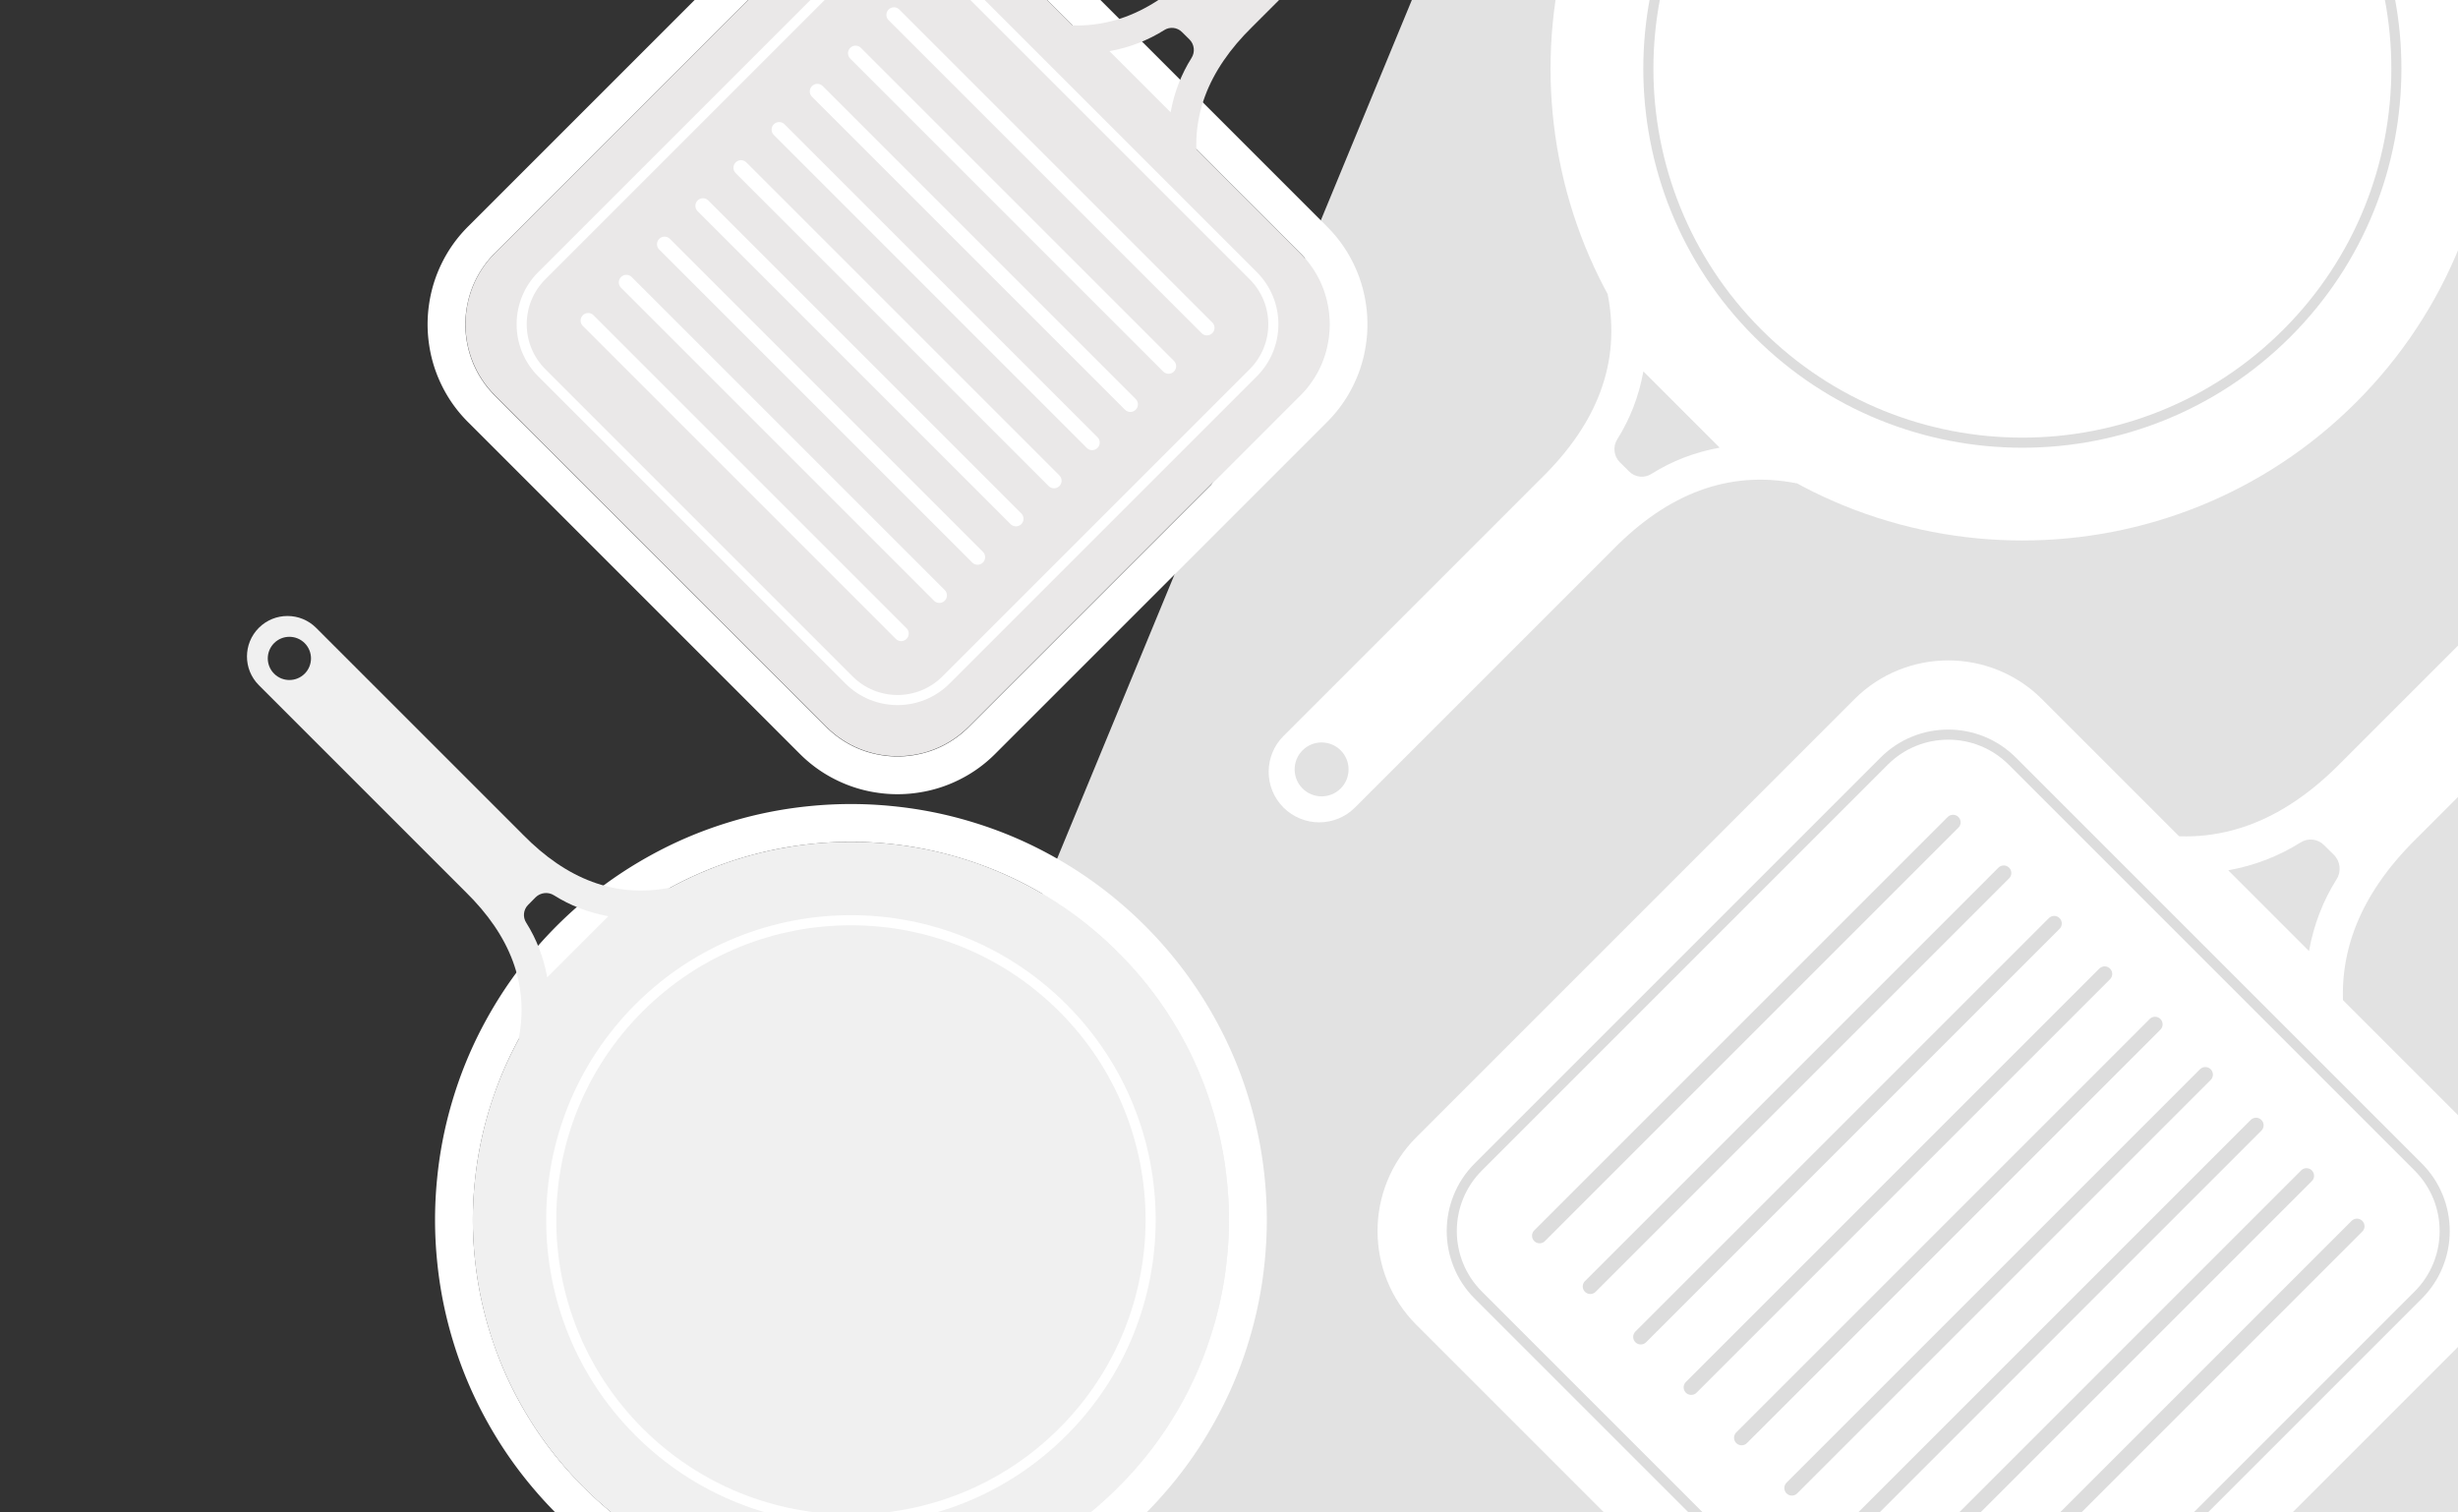 <?xml version="1.0" encoding="UTF-8" standalone="no"?><!DOCTYPE svg PUBLIC "-//W3C//DTD SVG 1.1//EN" "http://www.w3.org/Graphics/SVG/1.1/DTD/svg11.dtd"><svg width="100%" height="100%" viewBox="0 0 650 400" version="1.1" xmlns="http://www.w3.org/2000/svg" xmlns:xlink="http://www.w3.org/1999/xlink" xml:space="preserve" xmlns:serif="http://www.serif.com/" style="fill-rule:evenodd;clip-rule:evenodd;stroke-linecap:round;stroke-linejoin:round;stroke-miterlimit:1.5;"><rect x="0" y="0" width="650" height="400" fill="#333333" stroke="none"/><path d="M1132.05,8.007l-650.938,-268.882l-315.242,763.169l650.939,268.882l315.241,-763.169Z" style="fill:#e2e2e2;"/><g><path d="M623.047,-70.074c48.704,48.703 48.704,127.786 0,176.489c-48.704,48.704 -127.786,48.704 -176.49,0c-48.703,-48.703 -48.703,-127.786 0,-176.489c48.704,-48.704 127.786,-48.704 176.49,0Z" style="fill:#fff;"/><path d="M604.752,-51.78c38.607,38.607 38.607,101.294 0,139.901c-38.606,38.606 -101.293,38.606 -139.9,0c-38.607,-38.607 -38.607,-101.294 0,-139.901c38.607,-38.606 101.294,-38.606 139.9,0Z" style="fill:none;stroke:#ddd;stroke-width:2.67px;"/><path d="M407.674,126.394c14.584,-14.329 21.063,-30.392 17.461,-48.612l50.055,50.056c-18.219,-3.602 -34.282,2.876 -48.611,17.461c-0.063,0.066 -0.127,0.132 -0.192,0.196l-68.075,68.075c-5.218,5.218 -13.691,5.218 -18.909,0c-5.219,-5.218 -5.219,-13.691 0,-18.91l68.074,-68.074c0.065,-0.065 0.131,-0.129 0.197,-0.192Zm-53.144,72.048c2.784,2.783 2.784,7.302 0,10.085c-2.783,2.784 -7.302,2.784 -10.085,0c-2.783,-2.783 -2.783,-7.302 0,-10.085c2.783,-2.783 7.302,-2.783 10.085,0Zm82.177,-73.108c-1.86,1.197 -4.304,0.935 -5.869,-0.63c-0.809,-0.779 -1.678,-1.648 -2.479,-2.449c-1.63,-1.632 -1.907,-4.178 -0.663,-6.121c3.328,-5.29 5.676,-11.227 6.885,-17.913l20.17,20.171c-6.736,1.218 -12.711,3.592 -18.044,6.942Z" style="fill:#fff;"/></g><g><g><path d="M295.73,393.332c-39.026,39.027 -102.395,39.027 -141.421,0c-39.026,-39.026 -39.026,-102.395 0,-141.421c39.026,-39.026 102.395,-39.026 141.421,0c39.027,39.026 39.027,102.395 0,141.421Z" style="fill:#f0f0f0;"/><path d="M225.35,212.642l0.329,0.001l0.33,0.003l0.33,0.003l0.33,0.005l0.329,0.005l0.33,0.006l0.33,0.008l0.329,0.008l0.33,0.009l0.33,0.011l0.329,0.011l0.33,0.012l0.329,0.014l0.33,0.014l0.329,0.015l0.33,0.016l0.329,0.017l0.329,0.019l0.33,0.019l0.329,0.02l0.329,0.021l0.329,0.022l0.33,0.023l0.329,0.024l0.329,0.025l0.329,0.026l0.328,0.027l0.33,0.028l0.328,0.029l0.329,0.03l0.328,0.031l0.329,0.032l0.328,0.033l0.329,0.034l0.328,0.035l0.328,0.036l0.329,0.036l0.327,0.038l0.328,0.039l0.328,0.04l0.328,0.041l0.328,0.041l0.327,0.043l0.328,0.044l0.327,0.044l0.327,0.046l0.328,0.047l0.326,0.047l0.327,0.049l0.327,0.05l0.327,0.05l0.326,0.052l0.327,0.052l0.326,0.054l0.327,0.054l0.325,0.056l0.326,0.056l0.326,0.058l0.326,0.058l0.325,0.06l0.325,0.06l0.326,0.061l0.325,0.063l0.325,0.063l0.324,0.064l0.325,0.066l0.325,0.066l0.324,0.067l0.324,0.069l0.324,0.069l0.324,0.07l0.323,0.071l0.324,0.073l0.323,0.073l0.323,0.074l0.323,0.075l0.323,0.076l0.323,0.077l0.322,0.078l0.322,0.08l0.322,0.08l0.322,0.081l0.321,0.082l0.322,0.083l0.321,0.084l0.322,0.085l0.32,0.086l0.321,0.087l0.32,0.088l0.32,0.089l0.32,0.089l0.32,0.091l0.32,0.092l0.319,0.093l0.319,0.094l0.319,0.095l0.319,0.096l0.318,0.096l0.319,0.098l0.317,0.099l0.318,0.1l0.318,0.1l0.317,0.102l0.317,0.103l0.316,0.104l0.317,0.104l0.317,0.106l0.315,0.107l0.316,0.107l0.315,0.109l0.316,0.109l0.315,0.111l0.314,0.112l0.315,0.112l0.314,0.114l0.314,0.114l0.313,0.116l0.314,0.116l0.313,0.118l0.313,0.118l0.312,0.119l0.312,0.121l0.312,0.121l0.311,0.123l0.312,0.123l0.311,0.124l0.311,0.126l0.31,0.126l0.31,0.127l0.31,0.129l0.309,0.129l0.31,0.13l0.308,0.132l0.309,0.132l0.308,0.133l0.308,0.134l0.308,0.136l0.307,0.136l0.307,0.137l0.306,0.138l0.306,0.139l0.306,0.14l0.306,0.141l0.305,0.142l0.305,0.143l0.304,0.144l0.305,0.145l0.304,0.147l0.303,0.146l0.303,0.148l0.303,0.149l0.302,0.15l0.302,0.151l0.302,0.152l0.301,0.153l0.301,0.154l0.3,0.155l0.3,0.156l0.3,0.157l0.3,0.158l0.299,0.158l0.298,0.16l0.298,0.161l0.298,0.161l0.298,0.163l0.297,0.164l0.296,0.165l0.297,0.165l0.295,0.167l0.296,0.168l0.295,0.168l0.294,0.17l0.294,0.17l0.294,0.172l0.294,0.173l0.292,0.173l0.293,0.175l0.292,0.175l0.292,0.177l0.291,0.177l0.29,0.179l0.291,0.179l0.29,0.181l0.289,0.181l0.289,0.182l0.289,0.184l0.288,0.184l0.288,0.185l0.287,0.187l0.286,0.187l0.287,0.188l0.285,0.19l0.286,0.19l0.285,0.191l0.284,0.192l0.284,0.193l0.283,0.195l0.283,0.195l0.283,0.196l0.282,0.197l0.281,0.198l0.281,0.199l0.281,0.2l0.28,0.201l0.279,0.202l0.279,0.203l0.279,0.204l0.278,0.205l0.277,0.206l0.278,0.207l0.276,0.208l0.276,0.208l0.275,0.21l0.275,0.211l0.275,0.212l0.274,0.212l0.273,0.214l0.273,0.215l0.272,0.215l0.272,0.217l0.271,0.218l0.271,0.218l0.27,0.22l0.27,0.22l0.269,0.222l0.268,0.223l0.268,0.223l0.267,0.224l0.267,0.226l0.267,0.226l0.265,0.227l0.265,0.229l0.265,0.229l0.264,0.23l0.263,0.232l0.263,0.232l0.262,0.233l0.262,0.234l0.261,0.235l0.261,0.236l0.26,0.237l0.259,0.238l0.259,0.24l0.258,0.24l0.257,0.24l0.257,0.242l0.257,0.243l0.256,0.244l0.254,0.245l0.255,0.246l0.254,0.246l0.253,0.248l0.253,0.249l0.252,0.249l0.252,0.251l0.25,0.251l0.25,0.252l0.248,0.253l0.248,0.253l0.247,0.254l0.245,0.255l0.245,0.255l0.244,0.256l0.243,0.256l0.242,0.257l0.241,0.258l0.24,0.258l0.239,0.258l0.238,0.26l0.237,0.26l0.236,0.26l0.235,0.261l0.234,0.262l0.234,0.262l0.232,0.263l0.231,0.263l0.23,0.264l0.23,0.265l0.228,0.265l0.227,0.266l0.227,0.266l0.225,0.267l0.225,0.267l0.223,0.268l0.222,0.269l0.222,0.269l0.221,0.27l0.219,0.27l0.219,0.27l0.217,0.272l0.217,0.271l0.215,0.272l0.215,0.273l0.214,0.274l0.213,0.274l0.211,0.274l0.211,0.275l0.21,0.275l0.209,0.277l0.208,0.276l0.207,0.277l0.205,0.277l0.206,0.279l0.203,0.278l0.203,0.279l0.202,0.28l0.201,0.28l0.2,0.28l0.199,0.281l0.199,0.282l0.197,0.282l0.196,0.282l0.195,0.283l0.194,0.283l0.193,0.284l0.192,0.285l0.192,0.285l0.19,0.285l0.189,0.286l0.188,0.286l0.188,0.287l0.186,0.287l0.185,0.287l0.185,0.289l0.183,0.288l0.182,0.289l0.182,0.29l0.18,0.29l0.18,0.29l0.178,0.29l0.178,0.292l0.176,0.291l0.175,0.292l0.175,0.293l0.174,0.293l0.172,0.293l0.172,0.294l0.17,0.294l0.17,0.295l0.169,0.295l0.167,0.295l0.167,0.296l0.166,0.296l0.164,0.297l0.164,0.297l0.163,0.297l0.162,0.298l0.16,0.298l0.16,0.299l0.159,0.299l0.158,0.299l0.157,0.3l0.156,0.3l0.154,0.301l0.154,0.3l0.153,0.302l0.152,0.301l0.151,0.302l0.15,0.303l0.149,0.302l0.148,0.303l0.147,0.304l0.146,0.304l0.145,0.304l0.144,0.304l0.143,0.305l0.142,0.306l0.141,0.305l0.14,0.306l0.139,0.306l0.139,0.307l0.137,0.307l0.136,0.307l0.135,0.307l0.134,0.308l0.134,0.308l0.132,0.309l0.131,0.309l0.13,0.309l0.13,0.309l0.128,0.31l0.127,0.31l0.127,0.311l0.125,0.311l0.124,0.311l0.124,0.311l0.122,0.311l0.121,0.312l0.121,0.313l0.119,0.312l0.119,0.312l0.117,0.314l0.117,0.313l0.115,0.314l0.115,0.314l0.113,0.314l0.113,0.314l0.111,0.315l0.111,0.315l0.11,0.315l0.108,0.315l0.108,0.316l0.107,0.316l0.105,0.316l0.105,0.317l0.103,0.317l0.103,0.317l0.102,0.317l0.101,0.317l0.099,0.318l0.099,0.318l0.098,0.318l0.097,0.318l0.096,0.319l0.094,0.319l0.094,0.319l0.093,0.32l0.092,0.319l0.091,0.32l0.09,0.32l0.089,0.32l0.088,0.321l0.087,0.32l0.086,0.321l0.085,0.321l0.084,0.321l0.083,0.322l0.082,0.321l0.081,0.322l0.08,0.322l0.079,0.322l0.078,0.323l0.077,0.322l0.076,0.323l0.076,0.323l0.074,0.323l0.073,0.324l0.072,0.323l0.071,0.324l0.071,0.324l0.069,0.323l0.068,0.324l0.067,0.325l0.067,0.324l0.065,0.325l0.064,0.324l0.064,0.325l0.062,0.326l0.061,0.325l0.061,0.325l0.059,0.326l0.059,0.325l0.057,0.326l0.057,0.326l0.055,0.326l0.055,0.326l0.053,0.327l0.053,0.326l0.051,0.326l0.051,0.327l0.049,0.327l0.049,0.327l0.048,0.327l0.046,0.327l0.046,0.327l0.045,0.328l0.043,0.327l0.043,0.328l0.042,0.328l0.041,0.327l0.039,0.328l0.039,0.328l0.038,0.328l0.037,0.328l0.036,0.328l0.035,0.329l0.033,0.328l0.033,0.329l0.032,0.328l0.031,0.329l0.03,0.329l0.029,0.328l0.028,0.329l0.027,0.329l0.026,0.329l0.025,0.329l0.024,0.329l0.023,0.329l0.022,0.329l0.021,0.329l0.021,0.33l0.019,0.329l0.018,0.329l0.017,0.33l0.016,0.329l0.016,0.329l0.014,0.33l0.013,0.33l0.012,0.329l0.012,0.33l0.01,0.329l0.009,0.33l0.009,0.33l0.007,0.33l0.006,0.329l0.006,0.33l0.004,0.33l0.004,0.329l0.002,0.331l0.002,0.329l0,0.33l0,0.329l-0.002,0.33l-0.002,0.33l-0.004,0.33l-0.004,0.329l-0.006,0.33l-0.006,0.33l-0.007,0.33l-0.009,0.33l-0.009,0.329l-0.01,0.33l-0.012,0.329l-0.012,0.33l-0.013,0.329l-0.014,0.33l-0.016,0.329l-0.016,0.33l-0.017,0.329l-0.018,0.329l-0.019,0.33l-0.021,0.329l-0.021,0.33l-0.022,0.329l-0.023,0.329l-0.024,0.329l-0.025,0.329l-0.026,0.329l-0.027,0.329l-0.028,0.328l-0.029,0.329l-0.03,0.329l-0.031,0.329l-0.032,0.328l-0.033,0.328l-0.033,0.329l-0.035,0.328l-0.036,0.328l-0.037,0.328l-0.038,0.329l-0.039,0.328l-0.039,0.327l-0.041,0.328l-0.042,0.328l-0.043,0.327l-0.043,0.328l-0.045,0.327l-0.046,0.327l-0.046,0.327l-0.048,0.328l-0.049,0.326l-0.049,0.327l-0.051,0.327l-0.051,0.327l-0.053,0.326l-0.053,0.326l-0.055,0.326l-0.055,0.326l-0.057,0.326l-0.057,0.326l-0.059,0.326l-0.059,0.325l-0.061,0.326l-0.061,0.325l-0.062,0.325l-0.064,0.325l-0.064,0.325l-0.065,0.324l-0.067,0.325l-0.067,0.324l-0.068,0.324l-0.069,0.324l-0.071,0.324l-0.071,0.324l-0.072,0.323l-0.073,0.323l-0.074,0.323l-0.076,0.324l-0.076,0.322l-0.077,0.323l-0.078,0.322l-0.079,0.322l-0.08,0.322l-0.081,0.322l-0.082,0.322l-0.083,0.321l-0.084,0.322l-0.085,0.32l-0.086,0.321l-0.087,0.321l-0.088,0.321l-0.089,0.32l-0.09,0.32l-0.091,0.319l-0.092,0.32l-0.093,0.319l-0.094,0.319l-0.094,0.319l-0.096,0.319l-0.097,0.318l-0.098,0.318l-0.099,0.319l-0.099,0.318l-0.101,0.317l-0.102,0.317l-0.103,0.317l-0.103,0.317l-0.105,0.316l-0.106,0.316l-0.106,0.317l-0.108,0.315l-0.108,0.316l-0.11,0.315l-0.111,0.315l-0.111,0.315l-0.113,0.314l-0.113,0.314l-0.115,0.314l-0.115,0.314l-0.117,0.313l-0.117,0.313l-0.119,0.312l-0.119,0.313l-0.121,0.312l-0.121,0.312l-0.122,0.312l-0.124,0.311l-0.124,0.311l-0.125,0.311l-0.127,0.31l-0.127,0.311l-0.128,0.309l-0.13,0.309l-0.13,0.31l-0.131,0.309l-0.132,0.308l-0.134,0.308l-0.134,0.308l-0.135,0.308l-0.136,0.307l-0.137,0.307l-0.139,0.307l-0.139,0.306l-0.14,0.305l-0.141,0.306l-0.142,0.305l-0.143,0.305l-0.144,0.305l-0.145,0.304l-0.146,0.303l-0.147,0.304l-0.148,0.303l-0.149,0.303l-0.15,0.302l-0.151,0.302l-0.152,0.302l-0.153,0.301l-0.154,0.301l-0.155,0.301l-0.156,0.3l-0.156,0.299l-0.158,0.3l-0.159,0.299l-0.16,0.298l-0.16,0.299l-0.162,0.297l-0.163,0.298l-0.164,0.297l-0.164,0.297l-0.166,0.296l-0.167,0.296l-0.167,0.295l-0.169,0.295l-0.169,0.294l-0.171,0.295l-0.172,0.294l-0.172,0.292l-0.174,0.294l-0.175,0.292l-0.175,0.292l-0.176,0.292l-0.178,0.291l-0.179,0.291l-0.179,0.29l-0.18,0.29l-0.182,0.289l-0.182,0.289l-0.183,0.289l-0.185,0.288l-0.185,0.288l-0.186,0.287l-0.188,0.286l-0.188,0.287l-0.189,0.286l-0.19,0.285l-0.192,0.285l-0.192,0.284l-0.193,0.284l-0.194,0.284l-0.195,0.283l-0.196,0.282l-0.197,0.282l-0.198,0.281l-0.2,0.281l-0.2,0.281l-0.201,0.28l-0.202,0.28l-0.203,0.278l-0.203,0.279l-0.206,0.278l-0.206,0.278l-0.206,0.277l-0.208,0.276l-0.209,0.276l-0.21,0.276l-0.211,0.274l-0.211,0.275l-0.213,0.273l-0.214,0.274l-0.215,0.273l-0.215,0.272l-0.217,0.272l-0.218,0.272l-0.218,0.27l-0.219,0.27l-0.221,0.27l-0.222,0.269l-0.222,0.268l-0.223,0.268l-0.225,0.268l-0.225,0.267l-0.227,0.266l-0.227,0.265l-0.228,0.265l-0.23,0.265l-0.23,0.264l-0.231,0.264l-0.232,0.262l-0.234,0.263l-0.234,0.261l-0.235,0.261l-0.236,0.261l-0.237,0.26l-0.238,0.259l-0.239,0.259l-0.24,0.258l-0.241,0.258l-0.242,0.257l-0.243,0.256l-0.244,0.256l-0.245,0.255l-0.245,0.254l-0.247,0.254l-0.248,0.254l-0.248,0.252l-0.25,0.252l-0.25,0.251l-0.252,0.251l-0.252,0.25l-0.253,0.249l-0.253,0.247l-0.254,0.247l-0.254,0.246l-0.255,0.244l-0.256,0.244l-0.256,0.243l-0.257,0.242l-0.258,0.241l-0.258,0.24l-0.259,0.239l-0.259,0.238l-0.26,0.237l-0.261,0.236l-0.261,0.235l-0.261,0.234l-0.263,0.234l-0.263,0.232l-0.263,0.231l-0.264,0.23l-0.265,0.23l-0.265,0.228l-0.266,0.228l-0.266,0.226l-0.267,0.225l-0.267,0.225l-0.268,0.223l-0.268,0.223l-0.269,0.221l-0.27,0.221l-0.27,0.219l-0.271,0.219l-0.271,0.218l-0.272,0.216l-0.272,0.216l-0.273,0.214l-0.273,0.214l-0.274,0.213l-0.275,0.212l-0.275,0.211l-0.275,0.209l-0.276,0.209l-0.276,0.208l-0.278,0.207l-0.277,0.206l-0.278,0.205l-0.279,0.204l-0.279,0.203l-0.279,0.202l-0.28,0.201l-0.281,0.199l-0.281,0.2l-0.281,0.198l-0.282,0.197l-0.283,0.196l-0.283,0.195l-0.283,0.194l-0.284,0.193l-0.284,0.193l-0.285,0.191l-0.285,0.19l-0.287,0.189l-0.286,0.189l-0.286,0.187l-0.287,0.186l-0.289,0.186l-0.287,0.184l-0.289,0.183l-0.289,0.183l-0.289,0.181l-0.29,0.18l-0.291,0.18l-0.29,0.178l-0.291,0.178l-0.292,0.176l-0.292,0.176l-0.293,0.174l-0.292,0.174l-0.294,0.172l-0.294,0.172l-0.293,0.17l-0.295,0.17l-0.295,0.169l-0.296,0.168l-0.296,0.166l-0.296,0.166l-0.296,0.165l-0.297,0.163l-0.298,0.163l-0.298,0.162l-0.298,0.161l-0.298,0.159l-0.299,0.159l-0.3,0.158l-0.3,0.157l-0.3,0.156l-0.3,0.155l-0.301,0.153l-0.301,0.153l-0.302,0.152l-0.302,0.151l-0.302,0.15l-0.303,0.149l-0.303,0.148l-0.303,0.147l-0.304,0.146l-0.305,0.145l-0.304,0.144l-0.305,0.143l-0.305,0.142l-0.306,0.141l-0.306,0.141l-0.306,0.139l-0.306,0.138l-0.307,0.137l-0.307,0.136l-0.308,0.135l-0.308,0.135l-0.308,0.133l-0.308,0.132l-0.309,0.131l-0.31,0.131l-0.309,0.129l-0.31,0.128l-0.31,0.127l-0.31,0.127l-0.311,0.125l-0.311,0.124l-0.312,0.124l-0.311,0.122l-0.312,0.122l-0.312,0.12l-0.312,0.119l-0.313,0.119l-0.314,0.118l-0.313,0.116l-0.313,0.115l-0.314,0.115l-0.314,0.114l-0.315,0.112l-0.314,0.112l-0.315,0.11l-0.315,0.11l-0.316,0.109l-0.316,0.107l-0.315,0.106l-0.317,0.106l-0.317,0.105l-0.316,0.104l-0.317,0.102l-0.317,0.102l-0.318,0.101l-0.318,0.1l-0.317,0.098l-0.319,0.098l-0.319,0.097l-0.318,0.096l-0.318,0.094l-0.32,0.094l-0.319,0.093l-0.32,0.092l-0.32,0.091l-0.319,0.09l-0.321,0.089l-0.32,0.088l-0.321,0.087l-0.32,0.086l-0.322,0.085l-0.321,0.084l-0.322,0.083l-0.321,0.082l-0.322,0.081l-0.322,0.08l-0.322,0.079l-0.322,0.078l-0.323,0.077l-0.323,0.077l-0.323,0.075l-0.323,0.074l-0.323,0.073l-0.324,0.072l-0.323,0.071l-0.324,0.071l-0.324,0.069l-0.324,0.068l-0.325,0.068l-0.324,0.066l-0.325,0.065l-0.324,0.064l-0.325,0.064l-0.325,0.062l-0.326,0.062l-0.324,0.06l-0.327,0.06l-0.325,0.058l-0.326,0.057l-0.325,0.057l-0.326,0.055l-0.327,0.055l-0.326,0.053l-0.327,0.053l-0.326,0.051l-0.327,0.051l-0.327,0.05l-0.327,0.048l-0.326,0.048l-0.328,0.047l-0.327,0.045l-0.327,0.045l-0.328,0.044l-0.327,0.042l-0.328,0.042l-0.328,0.041l-0.328,0.04l-0.328,0.038l-0.327,0.038l-0.329,0.037l-0.329,0.036l-0.327,0.035l-0.328,0.034l-0.329,0.032l-0.329,0.032l-0.328,0.031l-0.329,0.03l-0.328,0.029l-0.33,0.028l-0.328,0.027l-0.329,0.026l-0.33,0.025l-0.328,0.024l-0.33,0.023l-0.329,0.023l-0.329,0.021l-0.329,0.02l-0.33,0.019l-0.329,0.018l-0.329,0.017l-0.33,0.017l-0.329,0.015l-0.33,0.014l-0.33,0.013l-0.329,0.012l-0.329,0.012l-0.33,0.01l-0.33,0.009l-0.329,0.009l-0.33,0.007l-0.33,0.006l-0.329,0.006l-0.33,0.004l-0.33,0.004l-0.33,0.002l-0.329,0.002l-0.33,0l-0.33,0l-0.33,-0.002l-0.33,-0.002l-0.329,-0.004l-0.33,-0.004l-0.33,-0.006l-0.329,-0.006l-0.33,-0.007l-0.33,-0.009l-0.33,-0.009l-0.33,-0.01l-0.329,-0.012l-0.329,-0.012l-0.33,-0.013l-0.329,-0.014l-0.33,-0.015l-0.33,-0.017l-0.329,-0.017l-0.329,-0.018l-0.33,-0.019l-0.329,-0.02l-0.329,-0.021l-0.329,-0.023l-0.329,-0.023l-0.329,-0.024l-0.33,-0.025l-0.328,-0.026l-0.329,-0.027l-0.329,-0.028l-0.329,-0.029l-0.328,-0.03l-0.329,-0.031l-0.329,-0.032l-0.329,-0.032l-0.327,-0.034l-0.328,-0.035l-0.329,-0.036l-0.329,-0.037l-0.327,-0.038l-0.328,-0.038l-0.328,-0.04l-0.328,-0.041l-0.327,-0.042l-0.327,-0.042l-0.329,-0.044l-0.327,-0.045l-0.327,-0.045l-0.327,-0.047l-0.327,-0.048l-0.327,-0.048l-0.327,-0.05l-0.327,-0.051l-0.326,-0.051l-0.327,-0.053l-0.326,-0.053l-0.326,-0.055l-0.327,-0.055l-0.325,-0.057l-0.325,-0.057l-0.326,-0.058l-0.326,-0.06l-0.325,-0.06l-0.326,-0.062l-0.325,-0.062l-0.324,-0.064l-0.325,-0.064l-0.325,-0.065l-0.324,-0.066l-0.324,-0.068l-0.325,-0.068l-0.324,-0.069l-0.324,-0.071l-0.323,-0.071l-0.324,-0.072l-0.323,-0.073l-0.323,-0.074l-0.323,-0.075l-0.323,-0.077l-0.323,-0.077l-0.322,-0.078l-0.322,-0.079l-0.322,-0.08l-0.321,-0.081l-0.322,-0.082l-0.322,-0.083l-0.321,-0.084l-0.321,-0.085l-0.321,-0.086l-0.321,-0.087l-0.32,-0.088l-0.321,-0.089l-0.319,-0.09l-0.32,-0.091l-0.32,-0.092l-0.319,-0.093l-0.319,-0.094l-0.319,-0.094l-0.318,-0.096l-0.319,-0.097l-0.319,-0.098l-0.317,-0.098l-0.317,-0.1l-0.319,-0.101l-0.317,-0.102l-0.317,-0.102l-0.316,-0.104l-0.317,-0.105l-0.317,-0.106l-0.315,-0.106l-0.315,-0.107l-0.317,-0.109l-0.315,-0.11l-0.315,-0.11l-0.314,-0.112l-0.314,-0.112l-0.315,-0.114l-0.314,-0.115l-0.313,-0.115l-0.313,-0.117l-0.313,-0.117l-0.313,-0.119l-0.313,-0.119l-0.312,-0.121l-0.312,-0.121l-0.311,-0.122l-0.312,-0.124l-0.311,-0.124l-0.31,-0.125l-0.311,-0.127l-0.31,-0.127l-0.309,-0.128l-0.31,-0.129l-0.309,-0.131l-0.309,-0.131l-0.309,-0.132l-0.308,-0.133l-0.308,-0.135l-0.308,-0.135l-0.306,-0.136l-0.307,-0.137l-0.307,-0.138l-0.306,-0.139l-0.306,-0.14l-0.306,-0.142l-0.305,-0.142l-0.304,-0.143l-0.305,-0.144l-0.304,-0.145l-0.304,-0.146l-0.304,-0.147l-0.302,-0.148l-0.303,-0.149l-0.303,-0.15l-0.302,-0.151l-0.301,-0.152l-0.302,-0.153l-0.3,-0.153l-0.301,-0.155l-0.3,-0.156l-0.3,-0.157l-0.3,-0.158l-0.299,-0.159l-0.298,-0.159l-0.298,-0.161l-0.298,-0.162l-0.298,-0.163l-0.296,-0.163l-0.297,-0.165l-0.296,-0.166l-0.296,-0.166l-0.296,-0.168l-0.295,-0.169l-0.294,-0.17l-0.294,-0.17l-0.294,-0.172l-0.294,-0.172l-0.292,-0.174l-0.293,-0.174l-0.292,-0.176l-0.292,-0.176l-0.291,-0.178l-0.29,-0.178l-0.291,-0.18l-0.29,-0.18l-0.289,-0.181l-0.289,-0.183l-0.289,-0.183l-0.287,-0.184l-0.289,-0.186l-0.287,-0.186l-0.286,-0.187l-0.286,-0.189l-0.286,-0.189l-0.285,-0.19l-0.286,-0.192l-0.284,-0.192l-0.284,-0.193l-0.283,-0.194l-0.283,-0.195l-0.283,-0.196l-0.281,-0.197l-0.282,-0.198l-0.281,-0.199l-0.28,-0.2l-0.281,-0.201l-0.279,-0.202l-0.279,-0.203l-0.279,-0.204l-0.278,-0.205l-0.277,-0.206l-0.277,-0.207l-0.276,-0.208l-0.277,-0.209l-0.275,-0.21l-0.275,-0.21l-0.275,-0.212l-0.273,-0.213l-0.274,-0.214l-0.273,-0.214l-0.272,-0.216l-0.272,-0.216l-0.271,-0.218l-0.271,-0.219l-0.27,-0.219l-0.269,-0.221l-0.269,-0.221l-0.269,-0.223l-0.268,-0.224l-0.267,-0.224l-0.267,-0.225l-0.266,-0.226l-0.266,-0.228l-0.265,-0.228l-0.265,-0.23l-0.264,-0.23l-0.263,-0.231l-0.263,-0.232l-0.262,-0.234l-0.262,-0.234l-0.261,-0.235l-0.261,-0.236l-0.26,-0.237l-0.259,-0.238l-0.258,-0.239l-0.259,-0.24l-0.257,-0.241l-0.257,-0.242l-0.256,-0.243l-0.256,-0.244l-0.255,-0.244l-0.255,-0.246l-0.254,-0.247l-0.253,-0.248l-0.253,-0.248l-0.252,-0.25l-0.251,-0.251l-0.251,-0.251l-0.249,-0.252l-0.249,-0.253l-0.248,-0.253l-0.247,-0.254l-0.245,-0.254l-0.245,-0.255l-0.244,-0.256l-0.243,-0.256l-0.242,-0.257l-0.241,-0.258l-0.24,-0.258l-0.239,-0.259l-0.238,-0.259l-0.237,-0.26l-0.236,-0.261l-0.235,-0.261l-0.234,-0.261l-0.233,-0.263l-0.232,-0.262l-0.232,-0.264l-0.23,-0.264l-0.229,-0.264l-0.229,-0.266l-0.227,-0.265l-0.226,-0.267l-0.226,-0.266l-0.224,-0.268l-0.224,-0.268l-0.222,-0.268l-0.222,-0.269l-0.22,-0.27l-0.22,-0.27l-0.218,-0.271l-0.218,-0.271l-0.217,-0.272l-0.215,-0.272l-0.215,-0.273l-0.214,-0.273l-0.213,-0.274l-0.211,-0.274l-0.211,-0.275l-0.21,-0.276l-0.209,-0.276l-0.207,-0.276l-0.207,-0.277l-0.206,-0.278l-0.205,-0.278l-0.204,-0.279l-0.203,-0.278l-0.202,-0.28l-0.201,-0.28l-0.2,-0.281l-0.199,-0.281l-0.198,-0.281l-0.197,-0.282l-0.196,-0.282l-0.196,-0.283l-0.194,-0.284l-0.193,-0.284l-0.192,-0.284l-0.191,-0.285l-0.191,-0.285l-0.189,-0.286l-0.188,-0.287l-0.187,-0.286l-0.187,-0.287l-0.185,-0.288l-0.184,-0.288l-0.184,-0.288l-0.182,-0.29l-0.182,-0.289l-0.18,-0.29l-0.179,-0.29l-0.179,-0.291l-0.177,-0.291l-0.177,-0.292l-0.175,-0.292l-0.175,-0.292l-0.174,-0.294l-0.172,-0.292l-0.172,-0.294l-0.17,-0.295l-0.17,-0.294l-0.168,-0.295l-0.168,-0.296l-0.167,-0.295l-0.165,-0.296l-0.165,-0.297l-0.164,-0.297l-0.163,-0.298l-0.162,-0.298l-0.16,-0.298l-0.16,-0.298l-0.159,-0.299l-0.158,-0.3l-0.156,-0.299l-0.156,-0.3l-0.155,-0.301l-0.154,-0.301l-0.153,-0.301l-0.152,-0.302l-0.151,-0.302l-0.15,-0.302l-0.149,-0.303l-0.148,-0.303l-0.147,-0.303l-0.146,-0.304l-0.145,-0.304l-0.144,-0.305l-0.143,-0.305l-0.142,-0.305l-0.141,-0.306l-0.14,-0.305l-0.139,-0.307l-0.138,-0.306l-0.138,-0.307l-0.136,-0.307l-0.135,-0.308l-0.134,-0.308l-0.133,-0.308l-0.133,-0.308l-0.131,-0.309l-0.13,-0.31l-0.129,-0.309l-0.129,-0.31l-0.127,-0.31l-0.126,-0.31l-0.126,-0.311l-0.124,-0.311l-0.123,-0.311l-0.123,-0.312l-0.121,-0.312l-0.121,-0.312l-0.119,-0.312l-0.119,-0.313l-0.117,-0.313l-0.116,-0.313l-0.116,-0.314l-0.115,-0.314l-0.113,-0.314l-0.113,-0.314l-0.111,-0.315l-0.111,-0.315l-0.109,-0.315l-0.109,-0.316l-0.108,-0.315l-0.106,-0.316l-0.106,-0.317l-0.105,-0.316l-0.103,-0.317l-0.103,-0.317l-0.102,-0.317l-0.1,-0.318l-0.1,-0.317l-0.099,-0.318l-0.098,-0.318l-0.097,-0.319l-0.095,-0.319l-0.095,-0.319l-0.094,-0.319l-0.093,-0.319l-0.092,-0.32l-0.091,-0.319l-0.09,-0.32l-0.088,-0.32l-0.088,-0.321l-0.087,-0.321l-0.086,-0.32l-0.085,-0.321l-0.084,-0.322l-0.083,-0.321l-0.082,-0.322l-0.082,-0.322l-0.08,-0.321l-0.079,-0.323l-0.078,-0.322l-0.077,-0.323l-0.076,-0.323l-0.075,-0.323l-0.074,-0.323l-0.074,-0.323l-0.072,-0.323l-0.071,-0.324l-0.07,-0.324l-0.07,-0.324l-0.068,-0.324l-0.067,-0.324l-0.066,-0.325l-0.066,-0.324l-0.064,-0.325l-0.063,-0.325l-0.063,-0.325l-0.061,-0.325l-0.061,-0.326l-0.059,-0.325l-0.058,-0.326l-0.058,-0.326l-0.056,-0.325l-0.056,-0.327l-0.054,-0.326l-0.054,-0.326l-0.052,-0.326l-0.052,-0.327l-0.051,-0.327l-0.049,-0.326l-0.049,-0.327l-0.048,-0.328l-0.046,-0.327l-0.046,-0.327l-0.045,-0.327l-0.043,-0.328l-0.043,-0.327l-0.042,-0.328l-0.04,-0.328l-0.04,-0.328l-0.039,-0.327l-0.038,-0.329l-0.037,-0.328l-0.035,-0.328l-0.035,-0.328l-0.034,-0.329l-0.033,-0.328l-0.032,-0.329l-0.031,-0.328l-0.03,-0.329l-0.029,-0.329l-0.028,-0.328l-0.027,-0.329l-0.026,-0.329l-0.025,-0.329l-0.024,-0.329l-0.023,-0.329l-0.022,-0.329l-0.021,-0.33l-0.02,-0.329l-0.02,-0.329l-0.018,-0.33l-0.017,-0.329l-0.016,-0.33l-0.015,-0.329l-0.015,-0.33l-0.013,-0.329l-0.012,-0.33l-0.011,-0.329l-0.011,-0.33l-0.009,-0.33l-0.008,-0.329l-0.008,-0.33l-0.006,-0.33l-0.006,-0.33l-0.004,-0.329l-0.003,-0.33l-0.003,-0.33l-0.001,-0.329l-0.001,-0.33l0.001,-0.33l0.001,-0.33l0.003,-0.33l0.003,-0.329l0.004,-0.33l0.006,-0.33l0.006,-0.329l0.008,-0.33l0.008,-0.33l0.009,-0.33l0.011,-0.329l0.011,-0.33l0.012,-0.329l0.013,-0.33l0.015,-0.329l0.015,-0.33l0.016,-0.329l0.017,-0.33l0.018,-0.329l0.02,-0.329l0.02,-0.33l0.021,-0.329l0.022,-0.329l0.023,-0.329l0.024,-0.329l0.025,-0.329l0.026,-0.329l0.027,-0.329l0.028,-0.329l0.029,-0.329l0.03,-0.328l0.031,-0.329l0.032,-0.328l0.033,-0.329l0.034,-0.328l0.035,-0.329l0.035,-0.328l0.037,-0.328l0.038,-0.328l0.039,-0.328l0.04,-0.328l0.04,-0.327l0.042,-0.328l0.043,-0.328l0.043,-0.327l0.045,-0.328l0.046,-0.327l0.046,-0.327l0.048,-0.327l0.049,-0.327l0.049,-0.327l0.051,-0.326l0.052,-0.327l0.052,-0.326l0.054,-0.327l0.054,-0.326l0.056,-0.326l0.056,-0.326l0.058,-0.326l0.058,-0.325l0.059,-0.326l0.061,-0.325l0.061,-0.325l0.063,-0.325l0.063,-0.325l0.064,-0.325l0.066,-0.325l0.066,-0.324l0.067,-0.325l0.068,-0.324l0.07,-0.324l0.07,-0.323l0.071,-0.324l0.072,-0.323l0.074,-0.324l0.074,-0.323l0.075,-0.323l0.076,-0.323l0.077,-0.322l0.078,-0.323l0.079,-0.322l0.08,-0.322l0.082,-0.322l0.082,-0.321l0.083,-0.322l0.084,-0.321l0.085,-0.321l0.086,-0.321l0.087,-0.32l0.088,-0.321l0.088,-0.32l0.09,-0.32l0.091,-0.32l0.092,-0.319l0.093,-0.32l0.094,-0.319l0.095,-0.319l0.095,-0.318l0.097,-0.319l0.098,-0.318l0.099,-0.318l0.1,-0.318l0.1,-0.317l0.102,-0.317l0.103,-0.317l0.103,-0.317l0.105,-0.317l0.106,-0.316l0.106,-0.316l0.108,-0.316l0.109,-0.315l0.109,-0.315l0.111,-0.315l0.111,-0.315l0.113,-0.314l0.113,-0.314l0.115,-0.314l0.115,-0.314l0.117,-0.313l0.117,-0.313l0.119,-0.313l0.119,-0.313l0.121,-0.312l0.121,-0.312l0.123,-0.311l0.123,-0.312l0.124,-0.31l0.126,-0.311l0.126,-0.311l0.127,-0.31l0.129,-0.309l0.129,-0.31l0.13,-0.309l0.131,-0.309l0.133,-0.308l0.133,-0.309l0.134,-0.307l0.135,-0.308l0.136,-0.307l0.138,-0.307l0.138,-0.307l0.139,-0.306l0.14,-0.306l0.141,-0.305l0.142,-0.306l0.143,-0.305l0.144,-0.304l0.145,-0.304l0.146,-0.304l0.147,-0.304l0.148,-0.302l0.149,-0.303l0.15,-0.303l0.151,-0.302l0.152,-0.301l0.153,-0.301l0.154,-0.301l0.155,-0.301l0.156,-0.3l0.156,-0.3l0.158,-0.299l0.159,-0.299l0.16,-0.299l0.161,-0.298l0.161,-0.298l0.163,-0.297l0.164,-0.297l0.165,-0.297l0.165,-0.296l0.167,-0.296l0.168,-0.296l0.168,-0.294l0.17,-0.295l0.17,-0.294l0.172,-0.294l0.172,-0.293l0.174,-0.293l0.175,-0.293l0.175,-0.292l0.177,-0.291l0.177,-0.291l0.179,-0.291l0.179,-0.291l0.18,-0.289l0.182,-0.29l0.182,-0.289l0.184,-0.288l0.184,-0.289l0.185,-0.287l0.187,-0.287l0.187,-0.287l0.188,-0.286l0.189,-0.286l0.191,-0.285l0.191,-0.285l0.192,-0.285l0.193,-0.283l0.194,-0.284l0.196,-0.283l0.196,-0.282l0.197,-0.282l0.198,-0.282l0.199,-0.281l0.2,-0.28l0.201,-0.281l0.202,-0.279l0.203,-0.279l0.204,-0.278l0.205,-0.279l0.206,-0.277l0.206,-0.277l0.208,-0.276l0.209,-0.277l0.21,-0.275l0.211,-0.275l0.211,-0.274l0.213,-0.274l0.214,-0.274l0.215,-0.272l0.215,-0.273l0.217,-0.272l0.218,-0.271l0.218,-0.27l0.22,-0.27l0.22,-0.27l0.222,-0.269l0.222,-0.269l0.224,-0.268l0.224,-0.267l0.225,-0.267l0.227,-0.266l0.227,-0.266l0.229,-0.265l0.229,-0.265l0.23,-0.264l0.231,-0.263l0.233,-0.263l0.233,-0.262l0.234,-0.262l0.235,-0.261l0.236,-0.26l0.237,-0.26l0.238,-0.26l0.239,-0.258l0.24,-0.258l0.241,-0.258l0.242,-0.257l0.243,-0.256l0.244,-0.256l0.245,-0.255l0.245,-0.255l0.247,-0.254l0.248,-0.253l0.249,-0.253l0.249,-0.252l0.251,-0.251l0.251,-0.251l0.252,-0.249l0.253,-0.249l0.253,-0.248l0.254,-0.246l0.255,-0.246l0.255,-0.245l0.255,-0.244l0.257,-0.243l0.257,-0.242l0.257,-0.241l0.258,-0.239l0.259,-0.24l0.26,-0.238l0.259,-0.237l0.261,-0.236l0.261,-0.235l0.262,-0.234l0.262,-0.233l0.263,-0.232l0.263,-0.232l0.264,-0.23l0.265,-0.229l0.265,-0.229l0.266,-0.227l0.266,-0.226l0.267,-0.226l0.267,-0.224l0.268,-0.223l0.269,-0.223l0.269,-0.222l0.269,-0.22l0.27,-0.22l0.271,-0.218l0.271,-0.218l0.272,-0.217l0.273,-0.215l0.272,-0.215l0.274,-0.214l0.273,-0.212l0.275,-0.212l0.275,-0.211l0.275,-0.21l0.276,-0.209l0.277,-0.207l0.277,-0.207l0.277,-0.206l0.278,-0.205l0.279,-0.204l0.279,-0.203l0.279,-0.202l0.28,-0.201l0.281,-0.2l0.281,-0.199l0.281,-0.198l0.282,-0.197l0.283,-0.196l0.283,-0.195l0.283,-0.195l0.284,-0.193l0.284,-0.192l0.286,-0.191l0.285,-0.19l0.286,-0.19l0.286,-0.188l0.286,-0.187l0.288,-0.187l0.287,-0.185l0.288,-0.184l0.289,-0.184l0.289,-0.182l0.289,-0.181l0.29,-0.181l0.291,-0.179l0.29,-0.179l0.291,-0.177l0.292,-0.177l0.292,-0.175l0.293,-0.175l0.292,-0.173l0.294,-0.173l0.294,-0.172l0.294,-0.17l0.294,-0.17l0.295,-0.168l0.296,-0.168l0.296,-0.167l0.296,-0.165l0.297,-0.165l0.297,-0.164l0.297,-0.163l0.298,-0.161l0.298,-0.161l0.298,-0.16l0.299,-0.159l0.3,-0.157l0.3,-0.157l0.3,-0.156l0.3,-0.155l0.301,-0.154l0.302,-0.153l0.301,-0.152l0.302,-0.151l0.303,-0.15l0.303,-0.149l0.302,-0.148l0.304,-0.146l0.304,-0.147l0.304,-0.145l0.304,-0.144l0.305,-0.143l0.306,-0.142l0.305,-0.141l0.306,-0.14l0.306,-0.139l0.307,-0.138l0.306,-0.137l0.307,-0.136l0.308,-0.136l0.308,-0.134l0.308,-0.133l0.309,-0.132l0.309,-0.132l0.309,-0.13l0.31,-0.129l0.309,-0.129l0.31,-0.127l0.311,-0.126l0.31,-0.126l0.311,-0.124l0.312,-0.123l0.311,-0.123l0.312,-0.121l0.312,-0.121l0.313,-0.119l0.313,-0.118l0.312,-0.118l0.314,-0.116l0.313,-0.116l0.314,-0.114l0.315,-0.114l0.314,-0.112l0.314,-0.112l0.315,-0.111l0.316,-0.109l0.315,-0.109l0.316,-0.107l0.316,-0.107l0.316,-0.106l0.317,-0.104l0.316,-0.104l0.317,-0.103l0.318,-0.102l0.317,-0.1l0.318,-0.1l0.318,-0.099l0.318,-0.098l0.319,-0.096l0.318,-0.096l0.319,-0.095l0.319,-0.094l0.319,-0.093l0.32,-0.092l0.32,-0.091l0.32,-0.089l0.32,-0.089l0.32,-0.088l0.321,-0.087l0.321,-0.086l0.321,-0.085l0.321,-0.084l0.322,-0.083l0.321,-0.082l0.322,-0.081l0.322,-0.08l0.322,-0.08l0.322,-0.078l0.323,-0.077l0.323,-0.076l0.323,-0.075l0.323,-0.074l0.323,-0.073l0.324,-0.073l0.323,-0.071l0.324,-0.07l0.324,-0.069l0.325,-0.069l0.324,-0.067l0.324,-0.066l0.325,-0.066l0.325,-0.064l0.324,-0.063l0.325,-0.063l0.326,-0.061l0.325,-0.06l0.326,-0.06l0.325,-0.058l0.326,-0.058l0.326,-0.056l0.326,-0.056l0.326,-0.054l0.326,-0.054l0.327,-0.052l0.327,-0.052l0.326,-0.05l0.327,-0.05l0.327,-0.049l0.327,-0.047l0.327,-0.047l0.327,-0.046l0.328,-0.044l0.327,-0.044l0.328,-0.043l0.327,-0.041l0.328,-0.041l0.328,-0.04l0.328,-0.039l0.328,-0.038l0.328,-0.036l0.328,-0.036l0.329,-0.035l0.328,-0.034l0.328,-0.033l0.329,-0.032l0.329,-0.031l0.328,-0.03l0.329,-0.029l0.329,-0.028l0.329,-0.027l0.328,-0.026l0.33,-0.025l0.329,-0.024l0.329,-0.023l0.329,-0.022l0.329,-0.021l0.329,-0.02l0.33,-0.019l0.329,-0.019l0.329,-0.017l0.33,-0.016l0.33,-0.015l0.329,-0.014l0.33,-0.014l0.329,-0.012l0.33,-0.011l0.329,-0.011l0.33,-0.009l0.33,-0.008l0.33,-0.008l0.329,-0.006l0.33,-0.005l0.33,-0.005l0.329,-0.003l0.33,-0.003l0.33,-0.001l0.33,-0.001l0.33,0.001Zm-0.63,10l-0.3,0.001l-0.3,0.002l-0.3,0.004l-0.3,0.004l-0.3,0.004l-0.3,0.006l-0.3,0.007l-0.3,0.008l-0.3,0.008l-0.3,0.009l-0.3,0.011l-0.299,0.011l-0.3,0.012l-0.3,0.013l-0.3,0.014l-0.299,0.014l-0.3,0.016l-0.3,0.017l-0.299,0.017l-0.3,0.018l-0.299,0.02l-0.3,0.02l-0.299,0.021l-0.299,0.022l-0.3,0.022l-0.299,0.024l-0.299,0.025l-0.299,0.025l-0.299,0.026l-0.299,0.028l-0.299,0.028l-0.299,0.029l-0.299,0.03l-0.298,0.03l-0.299,0.032l-0.298,0.033l-0.299,0.033l-0.298,0.035l-0.299,0.035l-0.298,0.036l-0.298,0.037l-0.298,0.038l-0.298,0.039l-0.298,0.04l-0.297,0.04l-0.298,0.042l-0.298,0.042l-0.297,0.044l-0.297,0.044l-0.298,0.045l-0.297,0.046l-0.297,0.047l-0.296,0.048l-0.297,0.048l-0.297,0.05l-0.296,0.05l-0.297,0.052l-0.296,0.052l-0.296,0.053l-0.296,0.054l-0.296,0.055l-0.296,0.056l-0.295,0.057l-0.296,0.057l-0.295,0.059l-0.295,0.059l-0.295,0.061l-0.295,0.061l-0.295,0.062l-0.295,0.063l-0.294,0.064l-0.294,0.064l-0.294,0.066l-0.294,0.067l-0.294,0.067l-0.294,0.068l-0.293,0.07l-0.293,0.07l-0.294,0.071l-0.292,0.072l-0.293,0.072l-0.293,0.074l-0.292,0.075l-0.292,0.075l-0.292,0.077l-0.292,0.077l-0.292,0.078l-0.291,0.079l-0.292,0.08l-0.291,0.081l-0.291,0.082l-0.29,0.082l-0.291,0.084l-0.29,0.084l-0.29,0.085l-0.29,0.087l-0.29,0.087l-0.289,0.088l-0.289,0.089l-0.289,0.089l-0.289,0.091l-0.289,0.092l-0.288,0.092l-0.288,0.093l-0.288,0.095l-0.287,0.095l-0.288,0.096l-0.287,0.097l-0.287,0.097l-0.287,0.099l-0.286,0.1l-0.286,0.1l-0.286,0.102l-0.286,0.102l-0.286,0.103l-0.285,0.104l-0.285,0.105l-0.284,0.106l-0.285,0.107l-0.284,0.107l-0.284,0.109l-0.284,0.109l-0.283,0.111l-0.283,0.111l-0.283,0.112l-0.283,0.113l-0.282,0.114l-0.282,0.115l-0.282,0.115l-0.281,0.117l-0.281,0.117l-0.281,0.119l-0.281,0.119l-0.28,0.12l-0.28,0.121l-0.28,0.122l-0.279,0.123l-0.279,0.124l-0.279,0.124l-0.279,0.126l-0.278,0.126l-0.278,0.127l-0.277,0.129l-0.277,0.129l-0.277,0.13l-0.277,0.13l-0.276,0.132l-0.276,0.133l-0.276,0.133l-0.275,0.135l-0.275,0.135l-0.275,0.136l-0.274,0.137l-0.274,0.138l-0.274,0.139l-0.273,0.14l-0.273,0.141l-0.273,0.141l-0.272,0.143l-0.272,0.143l-0.272,0.144l-0.271,0.146l-0.271,0.146l-0.271,0.147l-0.27,0.147l-0.27,0.149l-0.269,0.15l-0.269,0.15l-0.269,0.152l-0.268,0.152l-0.268,0.153l-0.268,0.154l-0.267,0.155l-0.267,0.156l-0.266,0.157l-0.266,0.158l-0.266,0.158l-0.265,0.16l-0.265,0.16l-0.265,0.161l-0.264,0.162l-0.264,0.163l-0.263,0.164l-0.263,0.165l-0.263,0.166l-0.262,0.166l-0.261,0.168l-0.262,0.168l-0.261,0.169l-0.26,0.171l-0.26,0.171l-0.26,0.172l-0.259,0.172l-0.259,0.174l-0.258,0.175l-0.258,0.175l-0.258,0.177l-0.257,0.177l-0.257,0.178l-0.256,0.179l-0.256,0.18l-0.255,0.181l-0.255,0.182l-0.254,0.183l-0.254,0.183l-0.254,0.185l-0.253,0.185l-0.253,0.186l-0.252,0.187l-0.252,0.188l-0.251,0.189l-0.251,0.19l-0.25,0.191l-0.25,0.191l-0.25,0.193l-0.249,0.193l-0.248,0.195l-0.248,0.195l-0.248,0.196l-0.247,0.197l-0.247,0.198l-0.246,0.198l-0.245,0.2l-0.245,0.201l-0.245,0.201l-0.244,0.202l-0.244,0.203l-0.243,0.205l-0.243,0.205l-0.242,0.205l-0.242,0.207l-0.241,0.208l-0.24,0.209l-0.241,0.209l-0.239,0.21l-0.239,0.212l-0.239,0.212l-0.238,0.213l-0.238,0.214l-0.237,0.215l-0.236,0.215l-0.236,0.217l-0.236,0.217l-0.234,0.219l-0.235,0.219l-0.234,0.22l-0.233,0.221l-0.233,0.222l-0.232,0.223l-0.232,0.224l-0.231,0.225l-0.231,0.225l-0.23,0.227l-0.229,0.227l-0.229,0.228l-0.228,0.229l-0.228,0.23l-0.226,0.23l-0.226,0.23l-0.224,0.231l-0.224,0.232l-0.223,0.232l-0.222,0.233l-0.221,0.233l-0.22,0.234l-0.219,0.235l-0.219,0.235l-0.217,0.235l-0.217,0.236l-0.216,0.237l-0.214,0.237l-0.214,0.237l-0.213,0.238l-0.213,0.239l-0.211,0.239l-0.21,0.24l-0.21,0.24l-0.208,0.24l-0.208,0.242l-0.207,0.241l-0.206,0.242l-0.205,0.243l-0.204,0.243l-0.203,0.244l-0.202,0.244l-0.202,0.245l-0.2,0.245l-0.2,0.246l-0.199,0.246l-0.197,0.246l-0.197,0.247l-0.196,0.248l-0.196,0.248l-0.194,0.248l-0.193,0.249l-0.193,0.25l-0.191,0.25l-0.191,0.25l-0.19,0.251l-0.189,0.251l-0.188,0.252l-0.187,0.252l-0.186,0.253l-0.186,0.253l-0.184,0.254l-0.184,0.254l-0.182,0.254l-0.182,0.255l-0.181,0.255l-0.18,0.256l-0.179,0.257l-0.178,0.256l-0.177,0.257l-0.177,0.258l-0.175,0.258l-0.175,0.258l-0.174,0.259l-0.173,0.259l-0.172,0.26l-0.171,0.26l-0.17,0.26l-0.169,0.261l-0.168,0.262l-0.168,0.261l-0.167,0.263l-0.165,0.262l-0.165,0.263l-0.164,0.263l-0.163,0.264l-0.162,0.264l-0.161,0.265l-0.161,0.265l-0.159,0.265l-0.159,0.266l-0.157,0.266l-0.157,0.266l-0.156,0.267l-0.155,0.267l-0.154,0.268l-0.153,0.268l-0.152,0.268l-0.152,0.269l-0.15,0.269l-0.15,0.27l-0.149,0.269l-0.148,0.271l-0.146,0.27l-0.147,0.271l-0.145,0.271l-0.144,0.272l-0.143,0.272l-0.143,0.272l-0.141,0.273l-0.141,0.273l-0.14,0.273l-0.139,0.274l-0.138,0.274l-0.137,0.274l-0.136,0.275l-0.135,0.275l-0.135,0.275l-0.133,0.276l-0.133,0.276l-0.132,0.276l-0.131,0.277l-0.13,0.277l-0.129,0.277l-0.128,0.278l-0.127,0.277l-0.127,0.279l-0.125,0.278l-0.125,0.279l-0.123,0.279l-0.123,0.279l-0.122,0.28l-0.121,0.28l-0.12,0.28l-0.12,0.281l-0.118,0.281l-0.117,0.281l-0.117,0.282l-0.116,0.281l-0.114,0.282l-0.114,0.283l-0.113,0.282l-0.112,0.283l-0.112,0.283l-0.11,0.284l-0.109,0.283l-0.109,0.284l-0.107,0.284l-0.107,0.285l-0.106,0.284l-0.105,0.285l-0.104,0.286l-0.103,0.285l-0.103,0.286l-0.101,0.286l-0.1,0.286l-0.1,0.286l-0.099,0.287l-0.097,0.287l-0.097,0.287l-0.096,0.288l-0.096,0.287l-0.094,0.288l-0.093,0.288l-0.093,0.289l-0.091,0.288l-0.091,0.289l-0.09,0.289l-0.088,0.289l-0.088,0.29l-0.088,0.289l-0.086,0.29l-0.085,0.29l-0.084,0.29l-0.084,0.291l-0.083,0.291l-0.081,0.29l-0.081,0.292l-0.08,0.291l-0.079,0.291l-0.078,0.292l-0.078,0.292l-0.076,0.292l-0.075,0.292l-0.075,0.292l-0.074,0.293l-0.073,0.293l-0.071,0.293l-0.071,0.293l-0.071,0.293l-0.069,0.293l-0.068,0.294l-0.068,0.294l-0.066,0.294l-0.066,0.294l-0.065,0.294l-0.063,0.295l-0.063,0.294l-0.062,0.295l-0.062,0.295l-0.06,0.295l-0.059,0.295l-0.059,0.295l-0.057,0.296l-0.057,0.295l-0.056,0.296l-0.055,0.296l-0.054,0.296l-0.053,0.296l-0.052,0.296l-0.052,0.297l-0.05,0.296l-0.05,0.297l-0.048,0.297l-0.048,0.297l-0.047,0.297l-0.046,0.297l-0.045,0.297l-0.044,0.297l-0.044,0.298l-0.042,0.297l-0.042,0.298l-0.04,0.297l-0.04,0.298l-0.039,0.298l-0.038,0.298l-0.037,0.298l-0.036,0.299l-0.035,0.298l-0.035,0.298l-0.033,0.299l-0.033,0.298l-0.032,0.299l-0.03,0.299l-0.03,0.298l-0.029,0.299l-0.029,0.299l-0.027,0.299l-0.026,0.299l-0.026,0.299l-0.024,0.299l-0.024,0.3l-0.023,0.299l-0.022,0.299l-0.021,0.3l-0.02,0.299l-0.019,0.299l-0.018,0.3l-0.018,0.3l-0.016,0.299l-0.016,0.3l-0.014,0.299l-0.014,0.3l-0.013,0.3l-0.012,0.3l-0.011,0.3l-0.011,0.299l-0.009,0.3l-0.009,0.3l-0.007,0.3l-0.007,0.3l-0.006,0.3l-0.005,0.3l-0.004,0.3l-0.003,0.3l-0.002,0.3l-0.001,0.3l-0.001,0.3l0.001,0.3l0.001,0.3l0.002,0.3l0.003,0.3l0.004,0.3l0.005,0.3l0.006,0.3l0.007,0.299l0.007,0.3l0.009,0.3l0.009,0.3l0.011,0.3l0.011,0.3l0.012,0.3l0.013,0.299l0.014,0.3l0.014,0.3l0.016,0.299l0.016,0.3l0.018,0.3l0.018,0.299l0.019,0.3l0.02,0.299l0.021,0.299l0.022,0.3l0.023,0.299l0.024,0.299l0.024,0.299l0.026,0.3l0.026,0.299l0.027,0.299l0.029,0.298l0.029,0.299l0.03,0.299l0.03,0.299l0.032,0.298l0.033,0.299l0.033,0.298l0.035,0.299l0.035,0.298l0.036,0.298l0.037,0.298l0.038,0.298l0.039,0.298l0.04,0.298l0.04,0.298l0.042,0.297l0.042,0.298l0.044,0.297l0.044,0.298l0.045,0.297l0.046,0.297l0.047,0.297l0.048,0.297l0.048,0.297l0.05,0.296l0.05,0.297l0.052,0.296l0.052,0.296l0.053,0.297l0.054,0.296l0.055,0.295l0.056,0.296l0.057,0.296l0.057,0.295l0.059,0.296l0.059,0.295l0.06,0.295l0.062,0.295l0.062,0.294l0.063,0.295l0.063,0.294l0.065,0.295l0.066,0.294l0.066,0.294l0.068,0.293l0.068,0.294l0.069,0.294l0.071,0.293l0.071,0.293l0.071,0.293l0.073,0.293l0.074,0.292l0.075,0.293l0.075,0.292l0.076,0.292l0.078,0.292l0.078,0.291l0.079,0.292l0.08,0.291l0.081,0.291l0.081,0.291l0.083,0.291l0.084,0.29l0.084,0.29l0.085,0.29l0.086,0.29l0.088,0.29l0.088,0.289l0.088,0.29l0.09,0.289l0.091,0.288l0.091,0.289l0.093,0.288l0.093,0.288l0.094,0.288l0.096,0.288l0.096,0.287l0.097,0.287l0.097,0.287l0.099,0.287l0.1,0.287l0.1,0.286l0.101,0.286l0.103,0.285l0.103,0.286l0.104,0.285l0.105,0.285l0.106,0.285l0.107,0.284l0.107,0.284l0.109,0.284l0.109,0.284l0.11,0.283l0.112,0.284l0.112,0.282l0.113,0.283l0.114,0.282l0.114,0.282l0.116,0.282l0.117,0.281l0.117,0.282l0.118,0.28l0.12,0.281l0.12,0.28l0.121,0.28l0.122,0.28l0.123,0.279l0.123,0.28l0.125,0.278l0.125,0.279l0.127,0.278l0.127,0.278l0.128,0.278l0.129,0.277l0.13,0.277l0.131,0.276l0.132,0.277l0.133,0.276l0.133,0.275l0.135,0.276l0.135,0.275l0.136,0.274l0.137,0.275l0.138,0.274l0.139,0.273l0.14,0.274l0.141,0.273l0.141,0.272l0.143,0.273l0.143,0.272l0.144,0.271l0.145,0.272l0.147,0.27l0.146,0.271l0.148,0.27l0.149,0.27l0.15,0.269l0.15,0.269l0.152,0.269l0.152,0.269l0.153,0.268l0.154,0.267l0.155,0.267l0.156,0.267l0.157,0.267l0.157,0.266l0.159,0.265l0.159,0.266l0.161,0.265l0.161,0.264l0.162,0.264l0.163,0.264l0.164,0.263l0.165,0.263l0.165,0.263l0.167,0.262l0.168,0.262l0.168,0.261l0.169,0.261l0.17,0.261l0.171,0.26l0.172,0.259l0.173,0.26l0.174,0.258l0.175,0.259l0.175,0.258l0.177,0.257l0.177,0.257l0.178,0.257l0.179,0.256l0.18,0.256l0.181,0.255l0.182,0.255l0.182,0.255l0.184,0.254l0.184,0.253l0.186,0.254l0.186,0.252l0.187,0.252l0.188,0.252l0.189,0.252l0.19,0.25l0.191,0.251l0.191,0.25l0.193,0.249l0.193,0.249l0.194,0.249l0.196,0.248l0.196,0.247l0.197,0.247l0.197,0.247l0.199,0.246l0.2,0.246l0.2,0.245l0.202,0.244l0.202,0.245l0.203,0.243l0.204,0.243l0.205,0.243l0.206,0.242l0.207,0.242l0.208,0.241l0.208,0.241l0.21,0.24l0.21,0.24l0.211,0.239l0.213,0.238l0.213,0.238l0.214,0.238l0.214,0.237l0.216,0.236l0.217,0.236l0.217,0.236l0.219,0.235l0.219,0.234l0.22,0.234l0.221,0.233l0.222,0.233l0.223,0.232l0.224,0.232l0.224,0.231l0.226,0.231l0.226,0.23l0.228,0.23l0.228,0.228l0.229,0.229l0.229,0.227l0.23,0.226l0.231,0.226l0.231,0.225l0.232,0.223l0.232,0.223l0.233,0.222l0.233,0.221l0.234,0.22l0.235,0.22l0.234,0.218l0.236,0.218l0.236,0.216l0.236,0.216l0.237,0.215l0.238,0.214l0.238,0.213l0.239,0.212l0.239,0.211l0.239,0.211l0.241,0.209l0.24,0.209l0.241,0.207l0.242,0.207l0.242,0.206l0.243,0.205l0.243,0.204l0.244,0.203l0.244,0.203l0.245,0.201l0.245,0.201l0.245,0.199l0.246,0.199l0.247,0.198l0.247,0.197l0.248,0.196l0.248,0.195l0.248,0.194l0.249,0.194l0.25,0.192l0.25,0.192l0.25,0.19l0.251,0.19l0.251,0.189l0.252,0.188l0.252,0.187l0.253,0.187l0.253,0.185l0.254,0.184l0.254,0.184l0.254,0.183l0.255,0.181l0.255,0.181l0.256,0.18l0.256,0.179l0.257,0.179l0.257,0.177l0.258,0.176l0.258,0.176l0.258,0.174l0.259,0.174l0.259,0.173l0.26,0.172l0.26,0.171l0.26,0.17l0.261,0.169l0.262,0.169l0.261,0.167l0.262,0.167l0.263,0.166l0.263,0.164l0.263,0.164l0.264,0.163l0.264,0.162l0.265,0.162l0.265,0.16l0.265,0.159l0.266,0.159l0.266,0.158l0.266,0.156l0.267,0.156l0.267,0.155l0.268,0.154l0.268,0.154l0.268,0.152l0.269,0.151l0.269,0.151l0.269,0.149l0.27,0.149l0.27,0.148l0.271,0.147l0.271,0.146l0.271,0.145l0.272,0.144l0.272,0.144l0.272,0.142l0.273,0.142l0.273,0.14l0.273,0.14l0.274,0.139l0.274,0.138l0.274,0.137l0.275,0.136l0.275,0.136l0.275,0.134l0.276,0.134l0.276,0.132l0.276,0.132l0.277,0.131l0.277,0.13l0.277,0.129l0.277,0.128l0.278,0.128l0.278,0.126l0.279,0.125l0.279,0.125l0.279,0.124l0.279,0.123l0.28,0.121l0.28,0.122l0.28,0.12l0.281,0.119l0.281,0.118l0.281,0.118l0.281,0.116l0.282,0.116l0.282,0.115l0.282,0.114l0.283,0.113l0.283,0.112l0.283,0.111l0.283,0.11l0.284,0.11l0.284,0.108l0.284,0.108l0.285,0.107l0.284,0.105l0.285,0.105l0.285,0.104l0.286,0.104l0.286,0.102l0.286,0.101l0.286,0.101l0.286,0.099l0.287,0.099l0.287,0.098l0.287,0.097l0.288,0.096l0.287,0.095l0.288,0.094l0.288,0.094l0.288,0.092l0.289,0.092l0.289,0.09l0.289,0.09l0.289,0.089l0.289,0.088l0.29,0.087l0.29,0.086l0.29,0.085l0.29,0.085l0.291,0.083l0.29,0.083l0.291,0.082l0.291,0.081l0.292,0.079l0.291,0.08l0.292,0.078l0.292,0.077l0.292,0.076l0.292,0.076l0.292,0.074l0.293,0.074l0.293,0.073l0.292,0.072l0.294,0.071l0.293,0.07l0.293,0.069l0.294,0.068l0.294,0.068l0.294,0.066l0.294,0.066l0.294,0.065l0.294,0.064l0.295,0.063l0.295,0.062l0.295,0.061l0.295,0.06l0.295,0.06l0.295,0.058l0.296,0.058l0.295,0.057l0.296,0.055l0.296,0.055l0.296,0.054l0.296,0.053l0.296,0.053l0.297,0.051l0.296,0.051l0.297,0.049l0.297,0.049l0.296,0.048l0.297,0.047l0.297,0.046l0.298,0.045l0.297,0.044l0.297,0.043l0.298,0.043l0.298,0.041l0.297,0.041l0.298,0.04l0.298,0.038l0.298,0.038l0.298,0.037l0.298,0.037l0.299,0.035l0.298,0.034l0.299,0.034l0.298,0.032l0.299,0.032l0.298,0.031l0.299,0.03l0.299,0.029l0.299,0.028l0.299,0.027l0.299,0.027l0.299,0.025l0.299,0.025l0.299,0.023l0.3,0.023l0.299,0.022l0.299,0.021l0.3,0.02l0.299,0.019l0.3,0.019l0.299,0.017l0.3,0.016l0.3,0.016l0.299,0.015l0.3,0.014l0.3,0.013l0.3,0.012l0.299,0.011l0.3,0.01l0.3,0.01l0.3,0.008l0.3,0.008l0.3,0.006l0.3,0.006l0.3,0.005l0.3,0.004l0.3,0.003l0.3,0.002l0.3,0.002l0.3,0l0.3,0l0.3,-0.002l0.3,-0.002l0.3,-0.003l0.299,-0.004l0.3,-0.005l0.3,-0.006l0.3,-0.006l0.3,-0.008l0.3,-0.008l0.3,-0.01l0.3,-0.01l0.3,-0.011l0.299,-0.012l0.3,-0.013l0.3,-0.014l0.3,-0.015l0.299,-0.016l0.3,-0.016l0.299,-0.017l0.3,-0.019l0.299,-0.019l0.3,-0.02l0.299,-0.021l0.3,-0.022l0.299,-0.023l0.299,-0.023l0.299,-0.025l0.299,-0.025l0.299,-0.027l0.299,-0.027l0.299,-0.028l0.299,-0.029l0.299,-0.03l0.299,-0.031l0.298,-0.032l0.299,-0.032l0.298,-0.034l0.299,-0.034l0.298,-0.035l0.298,-0.037l0.298,-0.037l0.298,-0.038l0.298,-0.038l0.298,-0.04l0.298,-0.041l0.297,-0.041l0.298,-0.043l0.297,-0.043l0.298,-0.044l0.297,-0.045l0.297,-0.046l0.297,-0.047l0.297,-0.048l0.296,-0.049l0.297,-0.049l0.297,-0.051l0.296,-0.051l0.296,-0.053l0.296,-0.053l0.296,-0.054l0.296,-0.055l0.296,-0.055l0.296,-0.057l0.295,-0.058l0.295,-0.058l0.296,-0.06l0.295,-0.06l0.294,-0.061l0.295,-0.062l0.295,-0.063l0.294,-0.064l0.294,-0.065l0.295,-0.066l0.293,-0.066l0.294,-0.068l0.294,-0.068l0.293,-0.069l0.294,-0.07l0.293,-0.071l0.293,-0.072l0.292,-0.073l0.293,-0.074l0.292,-0.074l0.293,-0.076l0.292,-0.076l0.291,-0.077l0.292,-0.078l0.292,-0.08l0.291,-0.079l0.291,-0.081l0.291,-0.082l0.29,-0.083l0.291,-0.083l0.29,-0.085l0.29,-0.085l0.29,-0.086l0.29,-0.087l0.289,-0.088l0.289,-0.089l0.289,-0.09l0.289,-0.09l0.289,-0.092l0.288,-0.092l0.288,-0.094l0.288,-0.094l0.288,-0.095l0.287,-0.096l0.287,-0.097l0.287,-0.098l0.287,-0.099l0.286,-0.099l0.287,-0.101l0.286,-0.101l0.285,-0.102l0.286,-0.104l0.285,-0.104l0.285,-0.105l0.285,-0.105l0.284,-0.107l0.284,-0.108l0.284,-0.108l0.284,-0.11l0.283,-0.11l0.283,-0.111l0.283,-0.112l0.283,-0.113l0.282,-0.114l0.282,-0.115l0.282,-0.116l0.281,-0.116l0.281,-0.118l0.281,-0.118l0.281,-0.119l0.28,-0.12l0.28,-0.122l0.28,-0.121l0.279,-0.123l0.279,-0.124l0.279,-0.125l0.279,-0.125l0.278,-0.126l0.278,-0.128l0.277,-0.128l0.278,-0.129l0.277,-0.13l0.276,-0.131l0.277,-0.132l0.276,-0.132l0.275,-0.134l0.276,-0.134l0.275,-0.136l0.274,-0.136l0.275,-0.137l0.274,-0.138l0.273,-0.139l0.274,-0.14l0.273,-0.14l0.272,-0.142l0.273,-0.142l0.272,-0.144l0.271,-0.144l0.271,-0.145l0.271,-0.146l0.271,-0.147l0.27,-0.148l0.27,-0.149l0.269,-0.149l0.269,-0.151l0.269,-0.151l0.268,-0.152l0.268,-0.154l0.268,-0.154l0.267,-0.155l0.267,-0.156l0.267,-0.156l0.266,-0.158l0.265,-0.159l0.266,-0.159l0.265,-0.16l0.264,-0.162l0.264,-0.162l0.264,-0.163l0.263,-0.164l0.263,-0.164l0.263,-0.166l0.262,-0.167l0.262,-0.167l0.261,-0.169l0.261,-0.169l0.26,-0.17l0.26,-0.171l0.26,-0.172l0.259,-0.173l0.259,-0.174l0.259,-0.174l0.258,-0.176l0.257,-0.176l0.257,-0.177l0.257,-0.179l0.256,-0.179l0.256,-0.18l0.255,-0.181l0.255,-0.181l0.255,-0.183l0.254,-0.184l0.253,-0.184l0.253,-0.185l0.253,-0.187l0.252,-0.187l0.252,-0.188l0.251,-0.189l0.251,-0.19l0.251,-0.19l0.25,-0.192l0.249,-0.192l0.249,-0.194l0.248,-0.194l0.249,-0.195l0.247,-0.196l0.247,-0.197l0.247,-0.198l0.246,-0.199l0.245,-0.199l0.246,-0.201l0.244,-0.201l0.244,-0.203l0.244,-0.203l0.243,-0.204l0.243,-0.205l0.242,-0.206l0.242,-0.207l0.241,-0.207l0.241,-0.209l0.24,-0.209l0.239,-0.211l0.239,-0.211l0.239,-0.212l0.238,-0.213l0.238,-0.214l0.237,-0.215l0.236,-0.216l0.236,-0.216l0.236,-0.218l0.235,-0.218l0.234,-0.22l0.234,-0.22l0.233,-0.221l0.233,-0.222l0.232,-0.223l0.232,-0.223l0.231,-0.225l0.231,-0.226l0.23,-0.226l0.229,-0.227l0.229,-0.229l0.229,-0.228l0.227,-0.23l0.226,-0.23l0.226,-0.231l0.224,-0.231l0.224,-0.232l0.223,-0.232l0.222,-0.233l0.221,-0.233l0.22,-0.234l0.22,-0.234l0.218,-0.235l0.218,-0.236l0.216,-0.236l0.216,-0.236l0.215,-0.237l0.214,-0.238l0.213,-0.238l0.212,-0.238l0.211,-0.239l0.21,-0.24l0.21,-0.24l0.208,-0.241l0.208,-0.241l0.207,-0.242l0.206,-0.242l0.205,-0.243l0.204,-0.243l0.203,-0.243l0.202,-0.245l0.202,-0.244l0.2,-0.245l0.2,-0.246l0.199,-0.246l0.198,-0.247l0.197,-0.247l0.196,-0.247l0.195,-0.248l0.194,-0.249l0.193,-0.249l0.193,-0.249l0.192,-0.25l0.19,-0.251l0.19,-0.25l0.189,-0.252l0.188,-0.252l0.187,-0.252l0.186,-0.252l0.186,-0.254l0.184,-0.253l0.184,-0.254l0.182,-0.255l0.182,-0.255l0.181,-0.255l0.18,-0.256l0.179,-0.256l0.178,-0.257l0.178,-0.257l0.176,-0.257l0.176,-0.258l0.174,-0.259l0.174,-0.258l0.173,-0.26l0.172,-0.259l0.171,-0.26l0.17,-0.261l0.169,-0.261l0.169,-0.261l0.167,-0.262l0.167,-0.262l0.165,-0.263l0.165,-0.263l0.164,-0.263l0.163,-0.264l0.162,-0.264l0.161,-0.264l0.161,-0.265l0.159,-0.266l0.159,-0.265l0.157,-0.266l0.157,-0.267l0.156,-0.267l0.155,-0.267l0.154,-0.267l0.153,-0.268l0.153,-0.269l0.151,-0.269l0.151,-0.269l0.149,-0.269l0.149,-0.27l0.148,-0.27l0.147,-0.271l0.146,-0.27l0.145,-0.272l0.144,-0.271l0.144,-0.272l0.142,-0.273l0.142,-0.272l0.14,-0.273l0.14,-0.274l0.139,-0.273l0.138,-0.274l0.137,-0.275l0.136,-0.274l0.136,-0.275l0.134,-0.276l0.134,-0.275l0.132,-0.276l0.132,-0.277l0.131,-0.276l0.13,-0.277l0.129,-0.277l0.128,-0.278l0.127,-0.278l0.127,-0.278l0.125,-0.279l0.125,-0.278l0.124,-0.28l0.122,-0.279l0.122,-0.28l0.121,-0.28l0.12,-0.28l0.12,-0.281l0.118,-0.28l0.118,-0.282l0.116,-0.281l0.116,-0.282l0.115,-0.282l0.113,-0.282l0.113,-0.283l0.113,-0.282l0.111,-0.284l0.11,-0.283l0.11,-0.284l0.108,-0.284l0.108,-0.284l0.106,-0.284l0.106,-0.285l0.105,-0.285l0.104,-0.285l0.103,-0.286l0.103,-0.285l0.101,-0.286l0.101,-0.286l0.099,-0.287l0.099,-0.287l0.098,-0.287l0.097,-0.287l0.096,-0.287l0.095,-0.288l0.094,-0.288l0.093,-0.288l0.093,-0.288l0.091,-0.289l0.091,-0.288l0.09,-0.289l0.089,-0.29l0.088,-0.289l0.087,-0.29l0.086,-0.29l0.085,-0.29l0.085,-0.29l0.083,-0.29l0.083,-0.291l0.082,-0.291l0.08,-0.291l0.08,-0.291l0.079,-0.292l0.079,-0.291l0.077,-0.292l0.076,-0.292l0.076,-0.292l0.074,-0.293l0.074,-0.292l0.073,-0.293l0.072,-0.293l0.071,-0.293l0.07,-0.293l0.069,-0.294l0.068,-0.294l0.068,-0.293l0.066,-0.294l0.066,-0.294l0.065,-0.295l0.064,-0.294l0.063,-0.295l0.062,-0.294l0.061,-0.295l0.06,-0.295l0.06,-0.295l0.058,-0.296l0.058,-0.295l0.056,-0.296l0.056,-0.296l0.055,-0.295l0.054,-0.296l0.053,-0.297l0.053,-0.296l0.051,-0.296l0.05,-0.297l0.05,-0.296l0.049,-0.297l0.047,-0.297l0.047,-0.297l0.046,-0.297l0.045,-0.297l0.045,-0.298l0.043,-0.297l0.042,-0.298l0.042,-0.297l0.041,-0.298l0.039,-0.298l0.039,-0.298l0.038,-0.298l0.037,-0.298l0.036,-0.298l0.036,-0.298l0.034,-0.299l0.034,-0.298l0.032,-0.299l0.032,-0.298l0.031,-0.299l0.03,-0.299l0.029,-0.299l0.028,-0.298l0.027,-0.299l0.026,-0.299l0.026,-0.3l0.024,-0.299l0.024,-0.299l0.023,-0.299l0.022,-0.3l0.021,-0.299l0.02,-0.299l0.019,-0.3l0.018,-0.299l0.018,-0.3l0.016,-0.3l0.016,-0.299l0.015,-0.3l0.014,-0.3l0.012,-0.299l0.013,-0.3l0.011,-0.3l0.01,-0.3l0.009,-0.3l0.009,-0.3l0.007,-0.3l0.007,-0.299l0.006,-0.3l0.005,-0.3l0.004,-0.3l0.003,-0.3l0.002,-0.3l0.002,-0.3l0,-0.3l0,-0.3l-0.002,-0.3l-0.002,-0.3l-0.003,-0.3l-0.004,-0.3l-0.005,-0.3l-0.006,-0.3l-0.007,-0.3l-0.007,-0.3l-0.009,-0.3l-0.009,-0.3l-0.01,-0.299l-0.011,-0.3l-0.013,-0.3l-0.012,-0.3l-0.014,-0.3l-0.015,-0.299l-0.016,-0.3l-0.016,-0.299l-0.018,-0.3l-0.018,-0.3l-0.019,-0.299l-0.02,-0.299l-0.021,-0.3l-0.022,-0.299l-0.023,-0.299l-0.024,-0.3l-0.024,-0.299l-0.026,-0.299l-0.026,-0.299l-0.027,-0.299l-0.028,-0.299l-0.029,-0.299l-0.03,-0.298l-0.031,-0.299l-0.032,-0.299l-0.032,-0.298l-0.034,-0.299l-0.034,-0.298l-0.036,-0.298l-0.036,-0.299l-0.037,-0.298l-0.038,-0.298l-0.039,-0.298l-0.039,-0.298l-0.041,-0.297l-0.042,-0.298l-0.042,-0.297l-0.043,-0.298l-0.045,-0.297l-0.045,-0.297l-0.046,-0.297l-0.047,-0.297l-0.047,-0.297l-0.049,-0.297l-0.05,-0.297l-0.05,-0.296l-0.051,-0.297l-0.053,-0.296l-0.053,-0.296l-0.054,-0.296l-0.055,-0.296l-0.056,-0.296l-0.056,-0.295l-0.058,-0.296l-0.058,-0.295l-0.06,-0.295l-0.06,-0.295l-0.061,-0.295l-0.062,-0.295l-0.063,-0.294l-0.064,-0.295l-0.065,-0.294l-0.066,-0.294l-0.066,-0.294l-0.068,-0.294l-0.068,-0.294l-0.069,-0.293l-0.07,-0.293l-0.071,-0.293l-0.072,-0.293l-0.073,-0.293l-0.074,-0.293l-0.074,-0.292l-0.076,-0.292l-0.076,-0.292l-0.077,-0.292l-0.079,-0.292l-0.079,-0.291l-0.08,-0.291l-0.08,-0.292l-0.082,-0.29l-0.083,-0.291l-0.083,-0.291l-0.085,-0.29l-0.085,-0.29l-0.086,-0.29l-0.087,-0.289l-0.088,-0.29l-0.089,-0.289l-0.09,-0.289l-0.091,-0.289l-0.091,-0.288l-0.093,-0.289l-0.093,-0.288l-0.094,-0.288l-0.095,-0.287l-0.096,-0.288l-0.097,-0.287l-0.098,-0.287l-0.099,-0.287l-0.099,-0.286l-0.101,-0.286l-0.101,-0.286l-0.103,-0.286l-0.103,-0.285l-0.104,-0.286l-0.105,-0.285l-0.106,-0.284l-0.106,-0.285l-0.108,-0.284l-0.108,-0.284l-0.11,-0.283l-0.11,-0.284l-0.111,-0.283l-0.113,-0.283l-0.113,-0.282l-0.113,-0.283l-0.115,-0.282l-0.116,-0.281l-0.116,-0.282l-0.118,-0.281l-0.118,-0.281l-0.12,-0.281l-0.12,-0.28l-0.121,-0.28l-0.122,-0.28l-0.122,-0.279l-0.124,-0.279l-0.125,-0.279l-0.125,-0.278l-0.127,-0.279l-0.127,-0.277l-0.128,-0.278l-0.129,-0.277l-0.13,-0.277l-0.131,-0.277l-0.132,-0.276l-0.132,-0.276l-0.134,-0.276l-0.134,-0.275l-0.136,-0.275l-0.136,-0.275l-0.137,-0.274l-0.138,-0.274l-0.139,-0.274l-0.14,-0.273l-0.14,-0.273l-0.142,-0.273l-0.142,-0.272l-0.144,-0.272l-0.144,-0.272l-0.145,-0.271l-0.146,-0.271l-0.147,-0.27l-0.148,-0.271l-0.149,-0.269l-0.149,-0.27l-0.151,-0.269l-0.151,-0.269l-0.153,-0.268l-0.153,-0.268l-0.154,-0.268l-0.155,-0.267l-0.156,-0.267l-0.157,-0.266l-0.157,-0.266l-0.159,-0.266l-0.159,-0.265l-0.161,-0.265l-0.161,-0.265l-0.162,-0.264l-0.163,-0.264l-0.164,-0.263l-0.165,-0.263l-0.165,-0.262l-0.167,-0.263l-0.167,-0.261l-0.169,-0.262l-0.169,-0.261l-0.17,-0.26l-0.171,-0.26l-0.172,-0.26l-0.173,-0.259l-0.174,-0.259l-0.174,-0.258l-0.176,-0.258l-0.176,-0.258l-0.178,-0.257l-0.178,-0.256l-0.179,-0.257l-0.18,-0.256l-0.181,-0.255l-0.182,-0.255l-0.182,-0.254l-0.184,-0.254l-0.184,-0.254l-0.186,-0.253l-0.186,-0.253l-0.187,-0.252l-0.188,-0.252l-0.189,-0.251l-0.19,-0.251l-0.19,-0.25l-0.192,-0.25l-0.193,-0.25l-0.193,-0.249l-0.194,-0.248l-0.195,-0.248l-0.196,-0.248l-0.197,-0.247l-0.198,-0.246l-0.199,-0.246l-0.2,-0.246l-0.2,-0.245l-0.202,-0.245l-0.202,-0.244l-0.203,-0.244l-0.204,-0.243l-0.205,-0.243l-0.206,-0.242l-0.207,-0.241l-0.208,-0.242l-0.208,-0.24l-0.21,-0.24l-0.21,-0.24l-0.211,-0.239l-0.212,-0.239l-0.213,-0.238l-0.214,-0.237l-0.215,-0.237l-0.216,-0.237l-0.216,-0.236l-0.218,-0.235l-0.218,-0.235l-0.22,-0.235l-0.22,-0.234l-0.221,-0.233l-0.222,-0.233l-0.223,-0.232l-0.224,-0.232l-0.224,-0.231l-0.226,-0.23l-0.226,-0.23l-0.227,-0.23l-0.229,-0.229l-0.229,-0.228l-0.229,-0.227l-0.23,-0.227l-0.231,-0.225l-0.231,-0.225l-0.232,-0.224l-0.232,-0.223l-0.233,-0.222l-0.233,-0.221l-0.234,-0.22l-0.234,-0.219l-0.235,-0.219l-0.236,-0.217l-0.236,-0.217l-0.236,-0.215l-0.237,-0.215l-0.238,-0.214l-0.238,-0.213l-0.239,-0.212l-0.239,-0.212l-0.239,-0.21l-0.24,-0.209l-0.241,-0.209l-0.241,-0.208l-0.242,-0.207l-0.242,-0.205l-0.243,-0.205l-0.243,-0.205l-0.244,-0.203l-0.244,-0.202l-0.244,-0.201l-0.246,-0.201l-0.245,-0.2l-0.246,-0.198l-0.247,-0.198l-0.247,-0.197l-0.247,-0.196l-0.249,-0.195l-0.248,-0.195l-0.249,-0.193l-0.249,-0.193l-0.25,-0.191l-0.251,-0.191l-0.251,-0.19l-0.251,-0.189l-0.252,-0.188l-0.252,-0.187l-0.253,-0.186l-0.253,-0.185l-0.253,-0.185l-0.254,-0.183l-0.255,-0.183l-0.255,-0.182l-0.255,-0.181l-0.256,-0.18l-0.256,-0.179l-0.257,-0.178l-0.257,-0.177l-0.257,-0.177l-0.258,-0.175l-0.259,-0.175l-0.259,-0.174l-0.259,-0.172l-0.26,-0.172l-0.26,-0.171l-0.26,-0.171l-0.261,-0.169l-0.261,-0.168l-0.262,-0.168l-0.262,-0.166l-0.263,-0.166l-0.263,-0.165l-0.263,-0.164l-0.264,-0.163l-0.264,-0.162l-0.264,-0.161l-0.265,-0.16l-0.266,-0.16l-0.265,-0.158l-0.266,-0.158l-0.267,-0.157l-0.267,-0.156l-0.267,-0.155l-0.268,-0.154l-0.268,-0.153l-0.268,-0.152l-0.269,-0.152l-0.269,-0.15l-0.269,-0.15l-0.27,-0.149l-0.27,-0.147l-0.271,-0.147l-0.271,-0.146l-0.271,-0.146l-0.271,-0.144l-0.272,-0.143l-0.273,-0.143l-0.272,-0.141l-0.273,-0.141l-0.274,-0.14l-0.273,-0.139l-0.274,-0.138l-0.275,-0.137l-0.274,-0.136l-0.275,-0.135l-0.276,-0.135l-0.275,-0.133l-0.276,-0.133l-0.277,-0.132l-0.276,-0.13l-0.277,-0.13l-0.278,-0.129l-0.277,-0.129l-0.278,-0.127l-0.278,-0.126l-0.279,-0.126l-0.279,-0.124l-0.279,-0.124l-0.279,-0.123l-0.28,-0.122l-0.28,-0.121l-0.28,-0.12l-0.281,-0.119l-0.281,-0.119l-0.281,-0.117l-0.281,-0.117l-0.282,-0.115l-0.282,-0.115l-0.282,-0.114l-0.283,-0.113l-0.283,-0.112l-0.283,-0.111l-0.283,-0.111l-0.284,-0.109l-0.284,-0.109l-0.284,-0.107l-0.284,-0.107l-0.285,-0.106l-0.285,-0.105l-0.285,-0.104l-0.286,-0.103l-0.285,-0.102l-0.286,-0.102l-0.287,-0.1l-0.286,-0.1l-0.287,-0.099l-0.287,-0.097l-0.287,-0.097l-0.287,-0.096l-0.288,-0.095l-0.288,-0.095l-0.288,-0.093l-0.288,-0.092l-0.289,-0.092l-0.289,-0.091l-0.289,-0.089l-0.289,-0.089l-0.289,-0.088l-0.29,-0.087l-0.29,-0.087l-0.29,-0.085l-0.29,-0.084l-0.291,-0.084l-0.29,-0.082l-0.291,-0.082l-0.291,-0.081l-0.291,-0.08l-0.292,-0.079l-0.292,-0.078l-0.291,-0.077l-0.292,-0.077l-0.293,-0.075l-0.292,-0.075l-0.293,-0.074l-0.292,-0.072l-0.293,-0.072l-0.293,-0.071l-0.294,-0.07l-0.293,-0.07l-0.294,-0.068l-0.294,-0.067l-0.293,-0.067l-0.295,-0.066l-0.294,-0.064l-0.294,-0.064l-0.295,-0.063l-0.295,-0.062l-0.294,-0.061l-0.295,-0.061l-0.296,-0.059l-0.295,-0.059l-0.295,-0.057l-0.296,-0.057l-0.296,-0.056l-0.296,-0.055l-0.296,-0.054l-0.296,-0.053l-0.296,-0.052l-0.296,-0.052l-0.297,-0.05l-0.297,-0.05l-0.296,-0.048l-0.297,-0.048l-0.297,-0.047l-0.297,-0.046l-0.297,-0.045l-0.298,-0.044l-0.297,-0.044l-0.298,-0.042l-0.297,-0.042l-0.298,-0.04l-0.298,-0.04l-0.298,-0.039l-0.298,-0.038l-0.298,-0.037l-0.298,-0.036l-0.298,-0.035l-0.299,-0.035l-0.298,-0.033l-0.299,-0.033l-0.298,-0.032l-0.299,-0.03l-0.299,-0.03l-0.299,-0.029l-0.299,-0.028l-0.299,-0.028l-0.299,-0.026l-0.299,-0.025l-0.299,-0.025l-0.299,-0.024l-0.299,-0.022l-0.3,-0.022l-0.299,-0.021l-0.3,-0.02l-0.299,-0.02l-0.3,-0.018l-0.299,-0.017l-0.3,-0.017l-0.299,-0.016l-0.3,-0.014l-0.3,-0.014l-0.3,-0.013l-0.299,-0.012l-0.3,-0.011l-0.3,-0.011l-0.3,-0.009l-0.3,-0.008l-0.3,-0.008l-0.3,-0.007l-0.3,-0.006l-0.3,-0.004l-0.299,-0.004l-0.3,-0.004l-0.3,-0.002l-0.3,-0.001l-0.3,-0.001l-0.3,0.001Z" style="fill:#fff;"/></g><path d="M281.071,378.673c-30.936,30.935 -81.167,30.935 -112.103,0c-30.935,-30.936 -30.935,-81.167 0,-112.102c30.936,-30.936 81.167,-30.936 112.103,0c30.935,30.935 30.935,81.166 0,112.102Z" style="fill:#f0f0f0;stroke:#fff;stroke-width:2.67px;"/><path d="M138.3,220.754c11.482,11.686 24.353,16.878 38.953,13.992l-40.11,40.109c2.887,-14.6 -2.305,-27.471 -13.992,-38.952c-0.052,-0.051 -0.105,-0.102 -0.157,-0.154l-54.548,-54.549c-4.181,-4.181 -4.181,-10.97 0,-15.152c4.181,-4.181 10.971,-4.181 15.152,0l54.548,54.548c0.052,0.052 0.104,0.105 0.154,0.158Zm-57.732,-42.584c-2.23,2.23 -5.851,2.23 -8.081,0c-2.231,-2.23 -2.231,-5.851 0,-8.081c2.23,-2.23 5.851,-2.23 8.081,0c2.23,2.23 2.23,5.851 0,8.081Zm58.582,65.848c-0.96,-1.491 -0.75,-3.449 0.504,-4.702c0.625,-0.649 1.321,-1.345 1.963,-1.987c1.307,-1.307 3.347,-1.528 4.904,-0.532c4.24,2.668 8.997,4.549 14.354,5.518l-16.163,16.162c-0.976,-5.398 -2.878,-10.186 -5.562,-14.459Z" style="fill:#f0f0f0;"/></g><g><path d="M130.871,66.964c-10.37,10.37 -10.37,27.208 0,37.577l87.681,87.682c10.37,10.369 27.208,10.369 37.578,0l87.681,-87.682c10.37,-10.369 10.37,-27.207 0,-37.577l-87.681,-87.682c-10.37,-10.369 -27.208,-10.369 -37.578,0l-87.681,87.682Z" style="fill:#eae8e8;"/><path d="M237.56,-38.494l0.219,0.002l0.219,0.003l0.219,0.004l0.219,0.006l0.219,0.008l0.219,0.008l0.218,0.01l0.219,0.011l0.219,0.012l0.219,0.014l0.218,0.015l0.219,0.016l0.218,0.018l0.218,0.019l0.219,0.02l0.218,0.021l0.218,0.023l0.218,0.024l0.218,0.026l0.218,0.027l0.217,0.028l0.218,0.029l0.217,0.031l0.217,0.032l0.217,0.033l0.217,0.035l0.217,0.035l0.217,0.038l0.216,0.038l0.216,0.04l0.217,0.041l0.215,0.043l0.216,0.043l0.216,0.045l0.215,0.047l0.215,0.047l0.215,0.049l0.214,0.051l0.215,0.051l0.214,0.053l0.214,0.054l0.214,0.056l0.213,0.057l0.213,0.058l0.213,0.059l0.213,0.061l0.212,0.062l0.212,0.064l0.212,0.064l0.211,0.066l0.211,0.068l0.211,0.068l0.21,0.07l0.211,0.072l0.21,0.072l0.209,0.074l0.209,0.075l0.209,0.077l0.209,0.078l0.207,0.079l0.208,0.08l0.208,0.082l0.206,0.083l0.207,0.085l0.206,0.086l0.206,0.087l0.205,0.088l0.205,0.09l0.204,0.091l0.204,0.092l0.204,0.094l0.203,0.095l0.203,0.096l0.202,0.097l0.202,0.099l0.201,0.1l0.2,0.102l0.201,0.103l0.2,0.104l0.199,0.105l0.198,0.107l0.199,0.108l0.197,0.109l0.198,0.111l0.196,0.112l0.196,0.113l0.195,0.115l0.196,0.116l0.194,0.117l0.194,0.118l0.193,0.12l0.193,0.122l0.191,0.122l0.192,0.123l0.19,0.126l0.191,0.126l0.189,0.127l0.189,0.129l0.188,0.131l0.187,0.131l0.187,0.133l0.187,0.134l0.185,0.135l0.185,0.137l0.184,0.138l0.183,0.139l0.183,0.141l0.182,0.141l0.181,0.144l0.181,0.144l0.179,0.145l0.18,0.147l0.177,0.148l0.178,0.15l0.177,0.151l0.176,0.152l0.175,0.153l0.174,0.154l0.174,0.156l0.173,0.157l0.171,0.158l0.171,0.16l0.171,0.161l0.169,0.162l0.169,0.163l0.167,0.165l0.156,0.154l87.703,87.704l0.155,0.155l0.165,0.168l0.163,0.169l0.162,0.169l0.16,0.17l0.16,0.171l0.159,0.172l0.156,0.173l0.156,0.173l0.155,0.175l0.153,0.175l0.152,0.176l0.151,0.176l0.149,0.178l0.148,0.178l0.147,0.179l0.146,0.18l0.144,0.181l0.143,0.181l0.142,0.182l0.14,0.182l0.14,0.184l0.138,0.184l0.136,0.184l0.136,0.186l0.134,0.186l0.133,0.187l0.131,0.187l0.13,0.188l0.129,0.19l0.128,0.189l0.126,0.19l0.125,0.191l0.124,0.191l0.122,0.192l0.121,0.193l0.12,0.193l0.118,0.193l0.118,0.195l0.116,0.195l0.114,0.195l0.114,0.196l0.112,0.197l0.11,0.197l0.11,0.198l0.108,0.198l0.107,0.199l0.105,0.199l0.104,0.199l0.103,0.201l0.101,0.201l0.1,0.201l0.099,0.202l0.098,0.202l0.096,0.202l0.095,0.203l0.094,0.204l0.092,0.204l0.091,0.205l0.09,0.205l0.088,0.205l0.087,0.206l0.086,0.206l0.084,0.206l0.083,0.207l0.082,0.207l0.081,0.208l0.079,0.208l0.078,0.208l0.076,0.21l0.075,0.209l0.074,0.209l0.073,0.21l0.071,0.21l0.07,0.21l0.069,0.211l0.067,0.211l0.066,0.212l0.065,0.212l0.063,0.212l0.062,0.212l0.061,0.212l0.06,0.214l0.058,0.213l0.057,0.213l0.055,0.214l0.054,0.213l0.053,0.215l0.052,0.215l0.05,0.214l0.049,0.214l0.048,0.216l0.046,0.215l0.045,0.215l0.044,0.216l0.043,0.217l0.041,0.215l0.039,0.216l0.039,0.217l0.037,0.216l0.036,0.218l0.035,0.217l0.033,0.216l0.032,0.217l0.031,0.218l0.029,0.217l0.028,0.218l0.027,0.218l0.025,0.218l0.024,0.218l0.023,0.218l0.022,0.218l0.02,0.218l0.019,0.219l0.017,0.218l0.017,0.219l0.015,0.218l0.013,0.219l0.013,0.218l0.011,0.219l0.01,0.22l0.008,0.218l0.007,0.218l0.006,0.219l0.005,0.22l0.003,0.219l0.002,0.219l0.001,0.219l-0.001,0.218l-0.002,0.219l-0.003,0.219l-0.005,0.22l-0.006,0.219l-0.007,0.218l-0.008,0.219l-0.01,0.219l-0.011,0.219l-0.013,0.218l-0.013,0.219l-0.015,0.218l-0.017,0.219l-0.017,0.218l-0.019,0.219l-0.02,0.219l-0.022,0.217l-0.023,0.218l-0.024,0.219l-0.025,0.217l-0.027,0.218l-0.028,0.218l-0.029,0.217l-0.031,0.218l-0.032,0.217l-0.033,0.217l-0.035,0.216l-0.036,0.218l-0.037,0.216l-0.039,0.217l-0.039,0.216l-0.041,0.215l-0.043,0.217l-0.044,0.216l-0.045,0.215l-0.046,0.215l-0.048,0.216l-0.049,0.215l-0.05,0.214l-0.052,0.214l-0.053,0.215l-0.054,0.213l-0.055,0.214l-0.057,0.213l-0.058,0.214l-0.06,0.213l-0.061,0.212l-0.062,0.212l-0.063,0.212l-0.065,0.212l-0.066,0.212l-0.067,0.211l-0.069,0.211l-0.07,0.21l-0.071,0.21l-0.073,0.21l-0.074,0.209l-0.075,0.21l-0.077,0.209l-0.077,0.208l-0.079,0.208l-0.081,0.208l-0.082,0.207l-0.083,0.207l-0.084,0.206l-0.086,0.206l-0.087,0.206l-0.088,0.205l-0.09,0.205l-0.091,0.205l-0.092,0.204l-0.094,0.204l-0.095,0.203l-0.096,0.202l-0.098,0.202l-0.099,0.202l-0.1,0.201l-0.101,0.201l-0.103,0.201l-0.104,0.199l-0.105,0.199l-0.107,0.199l-0.108,0.198l-0.11,0.198l-0.111,0.197l-0.111,0.197l-0.114,0.196l-0.114,0.195l-0.116,0.195l-0.118,0.195l-0.118,0.194l-0.12,0.192l-0.121,0.193l-0.122,0.192l-0.124,0.191l-0.125,0.191l-0.126,0.19l-0.128,0.189l-0.129,0.19l-0.13,0.188l-0.131,0.187l-0.133,0.187l-0.134,0.186l-0.136,0.186l-0.136,0.184l-0.138,0.184l-0.14,0.184l-0.14,0.182l-0.142,0.182l-0.143,0.182l-0.144,0.18l-0.146,0.18l-0.147,0.179l-0.148,0.178l-0.149,0.178l-0.151,0.176l-0.152,0.176l-0.153,0.175l-0.155,0.175l-0.156,0.173l-0.156,0.173l-0.159,0.172l-0.16,0.171l-0.16,0.17l-0.162,0.169l-0.163,0.169l-0.165,0.168l-0.155,0.155l-87.703,87.704l-0.156,0.155l-0.168,0.164l-0.168,0.163l-0.169,0.162l-0.17,0.161l-0.172,0.16l-0.172,0.158l-0.172,0.157l-0.174,0.156l-0.174,0.154l-0.175,0.153l-0.176,0.152l-0.177,0.151l-0.178,0.15l-0.177,0.147l-0.179,0.147l-0.18,0.146l-0.181,0.145l-0.181,0.143l-0.182,0.141l-0.183,0.141l-0.183,0.139l-0.184,0.138l-0.185,0.137l-0.185,0.135l-0.187,0.134l-0.187,0.133l-0.187,0.131l-0.188,0.131l-0.189,0.129l-0.189,0.127l-0.191,0.127l-0.191,0.125l-0.191,0.123l-0.191,0.122l-0.193,0.122l-0.193,0.119l-0.194,0.119l-0.195,0.117l-0.195,0.116l-0.195,0.115l-0.196,0.113l-0.196,0.112l-0.197,0.111l-0.198,0.109l-0.199,0.108l-0.198,0.107l-0.199,0.105l-0.2,0.104l-0.201,0.103l-0.2,0.102l-0.201,0.1l-0.202,0.099l-0.202,0.097l-0.203,0.097l-0.203,0.094l-0.203,0.094l-0.204,0.092l-0.205,0.092l-0.205,0.089l-0.205,0.089l-0.206,0.086l-0.206,0.086l-0.207,0.085l-0.206,0.083l-0.208,0.082l-0.207,0.08l-0.208,0.079l-0.209,0.078l-0.209,0.077l-0.209,0.075l-0.209,0.074l-0.21,0.072l-0.211,0.072l-0.21,0.07l-0.211,0.068l-0.211,0.068l-0.211,0.066l-0.212,0.064l-0.212,0.064l-0.212,0.062l-0.213,0.061l-0.213,0.059l-0.213,0.058l-0.213,0.057l-0.214,0.056l-0.214,0.054l-0.215,0.053l-0.214,0.052l-0.214,0.05l-0.215,0.049l-0.215,0.047l-0.216,0.047l-0.215,0.045l-0.216,0.044l-0.215,0.042l-0.216,0.041l-0.217,0.04l-0.216,0.038l-0.217,0.038l-0.217,0.036l-0.217,0.034l-0.216,0.033l-0.217,0.032l-0.218,0.031l-0.218,0.029l-0.217,0.028l-0.218,0.027l-0.218,0.026l-0.219,0.024l-0.218,0.023l-0.217,0.021l-0.218,0.02l-0.219,0.019l-0.219,0.018l-0.218,0.016l-0.219,0.015l-0.218,0.014l-0.219,0.012l-0.218,0.011l-0.22,0.01l-0.219,0.009l-0.218,0.007l-0.219,0.006l-0.219,0.004l-0.219,0.003l-0.219,0.002l-0.219,0.001l-0.219,-0.001l-0.219,-0.002l-0.219,-0.003l-0.219,-0.004l-0.219,-0.006l-0.218,-0.007l-0.219,-0.009l-0.219,-0.01l-0.219,-0.011l-0.219,-0.012l-0.218,-0.014l-0.219,-0.015l-0.218,-0.016l-0.219,-0.018l-0.219,-0.019l-0.218,-0.02l-0.217,-0.021l-0.218,-0.023l-0.219,-0.024l-0.218,-0.026l-0.217,-0.027l-0.218,-0.028l-0.218,-0.029l-0.218,-0.031l-0.217,-0.032l-0.216,-0.033l-0.217,-0.034l-0.217,-0.036l-0.217,-0.038l-0.216,-0.038l-0.216,-0.04l-0.216,-0.041l-0.216,-0.042l-0.216,-0.044l-0.215,-0.045l-0.216,-0.047l-0.215,-0.047l-0.215,-0.049l-0.214,-0.051l-0.214,-0.051l-0.215,-0.053l-0.214,-0.054l-0.213,-0.056l-0.214,-0.057l-0.213,-0.058l-0.213,-0.059l-0.213,-0.061l-0.212,-0.062l-0.212,-0.064l-0.212,-0.064l-0.211,-0.066l-0.211,-0.068l-0.211,-0.068l-0.211,-0.07l-0.21,-0.072l-0.209,-0.072l-0.21,-0.074l-0.209,-0.075l-0.209,-0.077l-0.208,-0.078l-0.209,-0.079l-0.207,-0.08l-0.207,-0.082l-0.207,-0.083l-0.207,-0.085l-0.206,-0.085l-0.206,-0.087l-0.205,-0.089l-0.205,-0.089l-0.205,-0.092l-0.204,-0.092l-0.203,-0.094l-0.203,-0.094l-0.203,-0.097l-0.202,-0.097l-0.201,-0.099l-0.202,-0.1l-0.2,-0.102l-0.201,-0.103l-0.2,-0.104l-0.198,-0.105l-0.199,-0.107l-0.199,-0.108l-0.197,-0.109l-0.198,-0.111l-0.196,-0.112l-0.196,-0.113l-0.196,-0.115l-0.195,-0.116l-0.194,-0.117l-0.194,-0.119l-0.192,-0.119l-0.193,-0.121l-0.192,-0.123l-0.191,-0.123l-0.191,-0.125l-0.19,-0.127l-0.19,-0.127l-0.189,-0.13l-0.188,-0.13l-0.187,-0.131l-0.187,-0.133l-0.187,-0.134l-0.185,-0.135l-0.185,-0.137l-0.184,-0.138l-0.183,-0.139l-0.183,-0.14l-0.182,-0.142l-0.181,-0.143l-0.18,-0.145l-0.181,-0.146l-0.178,-0.146l-0.178,-0.148l-0.178,-0.15l-0.177,-0.151l-0.176,-0.152l-0.175,-0.153l-0.174,-0.154l-0.174,-0.156l-0.172,-0.157l-0.172,-0.158l-0.171,-0.16l-0.171,-0.161l-0.169,-0.162l-0.168,-0.163l-0.168,-0.164l-0.156,-0.155l-87.703,-87.704l-0.155,-0.155l-0.164,-0.168l-0.164,-0.169l-0.162,-0.169l-0.16,-0.17l-0.16,-0.171l-0.158,-0.172l-0.157,-0.173l-0.156,-0.173l-0.155,-0.175l-0.153,-0.175l-0.152,-0.176l-0.151,-0.177l-0.149,-0.177l-0.148,-0.178l-0.147,-0.179l-0.146,-0.18l-0.144,-0.18l-0.143,-0.181l-0.142,-0.183l-0.14,-0.182l-0.14,-0.184l-0.138,-0.184l-0.136,-0.184l-0.136,-0.186l-0.134,-0.186l-0.132,-0.187l-0.132,-0.188l-0.13,-0.188l-0.129,-0.188l-0.128,-0.19l-0.126,-0.19l-0.125,-0.191l-0.124,-0.191l-0.122,-0.192l-0.121,-0.192l-0.12,-0.194l-0.119,-0.194l-0.117,-0.194l-0.115,-0.195l-0.115,-0.195l-0.114,-0.196l-0.111,-0.197l-0.111,-0.197l-0.109,-0.198l-0.109,-0.198l-0.106,-0.199l-0.106,-0.199l-0.104,-0.2l-0.103,-0.2l-0.101,-0.201l-0.1,-0.201l-0.099,-0.202l-0.098,-0.202l-0.096,-0.202l-0.095,-0.204l-0.094,-0.203l-0.092,-0.204l-0.091,-0.204l-0.089,-0.205l-0.089,-0.206l-0.087,-0.206l-0.086,-0.206l-0.084,-0.206l-0.083,-0.207l-0.082,-0.207l-0.081,-0.208l-0.079,-0.208l-0.078,-0.208l-0.076,-0.209l-0.075,-0.209l-0.074,-0.21l-0.073,-0.21l-0.071,-0.21l-0.07,-0.21l-0.069,-0.211l-0.067,-0.211l-0.066,-0.212l-0.065,-0.212l-0.063,-0.212l-0.062,-0.212l-0.061,-0.213l-0.06,-0.212l-0.058,-0.213l-0.057,-0.214l-0.055,-0.214l-0.054,-0.213l-0.053,-0.215l-0.052,-0.214l-0.05,-0.215l-0.049,-0.215l-0.048,-0.215l-0.046,-0.215l-0.045,-0.216l-0.044,-0.215l-0.042,-0.216l-0.042,-0.216l-0.039,-0.216l-0.039,-0.217l-0.037,-0.217l-0.036,-0.216l-0.034,-0.217l-0.034,-0.217l-0.032,-0.218l-0.03,-0.217l-0.03,-0.217l-0.028,-0.218l-0.027,-0.218l-0.025,-0.218l-0.024,-0.217l-0.023,-0.218l-0.022,-0.219l-0.02,-0.218l-0.019,-0.219l-0.017,-0.218l-0.017,-0.219l-0.015,-0.218l-0.013,-0.219l-0.013,-0.218l-0.011,-0.219l-0.01,-0.219l-0.008,-0.219l-0.007,-0.219l-0.006,-0.219l-0.005,-0.219l-0.003,-0.219l-0.002,-0.218l0,-0.219l0,-0.22l0.002,-0.218l0.003,-0.219l0.005,-0.219l0.006,-0.219l0.007,-0.219l0.008,-0.219l0.01,-0.219l0.011,-0.219l0.013,-0.218l0.013,-0.219l0.015,-0.218l0.017,-0.219l0.017,-0.218l0.019,-0.219l0.02,-0.218l0.022,-0.219l0.023,-0.218l0.024,-0.217l0.025,-0.218l0.027,-0.218l0.028,-0.218l0.03,-0.217l0.03,-0.217l0.032,-0.218l0.034,-0.217l0.034,-0.217l0.036,-0.216l0.037,-0.217l0.039,-0.217l0.039,-0.216l0.042,-0.216l0.042,-0.216l0.044,-0.215l0.045,-0.216l0.046,-0.215l0.048,-0.215l0.049,-0.215l0.05,-0.215l0.052,-0.214l0.053,-0.215l0.054,-0.213l0.055,-0.214l0.057,-0.214l0.058,-0.212l0.06,-0.213l0.061,-0.213l0.062,-0.212l0.063,-0.212l0.065,-0.212l0.066,-0.212l0.067,-0.21l0.069,-0.212l0.07,-0.21l0.071,-0.21l0.073,-0.21l0.074,-0.21l0.075,-0.209l0.076,-0.208l0.078,-0.209l0.079,-0.208l0.081,-0.208l0.082,-0.207l0.083,-0.207l0.084,-0.206l0.086,-0.206l0.087,-0.206l0.088,-0.206l0.09,-0.204l0.091,-0.205l0.092,-0.204l0.094,-0.203l0.095,-0.204l0.096,-0.202l0.098,-0.202l0.099,-0.202l0.1,-0.201l0.101,-0.201l0.103,-0.2l0.104,-0.2l0.106,-0.199l0.106,-0.199l0.109,-0.198l0.109,-0.198l0.111,-0.197l0.112,-0.197l0.113,-0.196l0.114,-0.195l0.116,-0.195l0.117,-0.194l0.119,-0.194l0.12,-0.193l0.121,-0.193l0.122,-0.192l0.124,-0.191l0.125,-0.191l0.126,-0.19l0.128,-0.19l0.129,-0.188l0.13,-0.188l0.132,-0.188l0.132,-0.187l0.135,-0.186l0.135,-0.186l0.136,-0.184l0.138,-0.184l0.14,-0.184l0.14,-0.182l0.142,-0.182l0.143,-0.182l0.144,-0.18l0.146,-0.18l0.147,-0.179l0.148,-0.178l0.149,-0.177l0.151,-0.177l0.152,-0.176l0.153,-0.175l0.155,-0.175l0.156,-0.173l0.157,-0.173l0.158,-0.172l0.16,-0.171l0.16,-0.17l0.162,-0.169l0.164,-0.169l0.164,-0.168l0.155,-0.155l87.704,-87.704l0.155,-0.154l0.167,-0.165l0.169,-0.163l0.17,-0.162l0.17,-0.161l0.171,-0.16l0.172,-0.158l0.172,-0.157l0.174,-0.156l0.174,-0.154l0.175,-0.153l0.176,-0.152l0.177,-0.151l0.177,-0.149l0.179,-0.149l0.179,-0.147l0.179,-0.145l0.181,-0.144l0.181,-0.143l0.182,-0.142l0.183,-0.141l0.183,-0.139l0.184,-0.138l0.185,-0.137l0.186,-0.135l0.185,-0.134l0.188,-0.133l0.187,-0.132l0.188,-0.129l0.189,-0.129l0.19,-0.128l0.19,-0.126l0.19,-0.126l0.192,-0.123l0.192,-0.123l0.192,-0.121l0.193,-0.12l0.194,-0.118l0.194,-0.117l0.195,-0.116l0.196,-0.115l0.196,-0.113l0.197,-0.112l0.197,-0.111l0.197,-0.109l0.199,-0.108l0.198,-0.107l0.2,-0.105l0.199,-0.104l0.2,-0.103l0.201,-0.102l0.202,-0.1l0.201,-0.099l0.202,-0.097l0.203,-0.096l0.203,-0.095l0.204,-0.094l0.204,-0.092l0.204,-0.091l0.205,-0.09l0.205,-0.088l0.206,-0.087l0.206,-0.086l0.207,-0.085l0.207,-0.083l0.207,-0.082l0.208,-0.08l0.208,-0.079l0.208,-0.078l0.209,-0.077l0.209,-0.075l0.21,-0.074l0.209,-0.072l0.21,-0.072l0.211,-0.07l0.211,-0.068l0.211,-0.068l0.211,-0.066l0.212,-0.064l0.212,-0.064l0.213,-0.062l0.212,-0.061l0.213,-0.059l0.213,-0.058l0.214,-0.057l0.213,-0.056l0.214,-0.054l0.214,-0.053l0.215,-0.051l0.214,-0.051l0.215,-0.049l0.215,-0.047l0.216,-0.047l0.215,-0.045l0.216,-0.043l0.216,-0.043l0.216,-0.041l0.216,-0.04l0.216,-0.038l0.217,-0.038l0.217,-0.035l0.217,-0.035l0.217,-0.033l0.217,-0.032l0.217,-0.031l0.218,-0.029l0.218,-0.028l0.217,-0.027l0.218,-0.026l0.218,-0.024l0.218,-0.023l0.218,-0.021l0.219,-0.02l0.218,-0.019l0.219,-0.018l0.218,-0.016l0.219,-0.015l0.218,-0.014l0.219,-0.012l0.219,-0.011l0.219,-0.01l0.218,-0.008l0.219,-0.008l0.219,-0.006l0.219,-0.004l0.219,-0.003l0.219,-0.002l0.219,-0.001l0.219,0.001Zm-0.378,10l-0.16,0.001l-0.159,0.002l-0.16,0.004l-0.159,0.004l-0.159,0.005l-0.16,0.006l-0.159,0.007l-0.159,0.009l-0.159,0.009l-0.16,0.01l-0.159,0.01l-0.159,0.012l-0.159,0.013l-0.159,0.014l-0.159,0.015l-0.158,0.015l-0.159,0.017l-0.159,0.017l-0.158,0.019l-0.159,0.019l-0.158,0.021l-0.158,0.021l-0.158,0.023l-0.158,0.023l-0.158,0.024l-0.158,0.025l-0.158,0.026l-0.157,0.027l-0.158,0.028l-0.157,0.029l-0.157,0.03l-0.157,0.031l-0.157,0.032l-0.157,0.033l-0.156,0.033l-0.156,0.035l-0.157,0.036l-0.156,0.036l-0.155,0.038l-0.156,0.038l-0.156,0.039l-0.155,0.041l-0.155,0.041l-0.155,0.042l-0.154,0.044l-0.155,0.044l-0.154,0.045l-0.154,0.046l-0.154,0.047l-0.153,0.048l-0.153,0.049l-0.153,0.049l-0.153,0.051l-0.153,0.052l-0.152,0.053l-0.152,0.053l-0.152,0.055l-0.151,0.055l-0.152,0.057l-0.151,0.057l-0.15,0.059l-0.151,0.059l-0.15,0.06l-0.15,0.062l-0.149,0.062l-0.149,0.063l-0.149,0.064l-0.149,0.065l-0.148,0.066l-0.148,0.067l-0.147,0.068l-0.148,0.069l-0.147,0.07l-0.146,0.07l-0.146,0.072l-0.146,0.073l-0.146,0.073l-0.145,0.075l-0.145,0.075l-0.144,0.077l-0.144,0.077l-0.144,0.078l-0.143,0.08l-0.143,0.08l-0.143,0.081l-0.142,0.082l-0.142,0.083l-0.141,0.084l-0.141,0.085l-0.14,0.086l-0.14,0.087l-0.14,0.088l-0.139,0.088l-0.139,0.09l-0.138,0.091l-0.138,0.091l-0.137,0.093l-0.137,0.094l-0.137,0.094l-0.136,0.095l-0.136,0.097l-0.135,0.097l-0.134,0.098l-0.135,0.1l-0.133,0.1l-0.133,0.101l-0.133,0.102l-0.132,0.103l-0.132,0.104l-0.131,0.105l-0.131,0.106l-0.13,0.106l-0.13,0.108l-0.129,0.109l-0.128,0.11l-0.128,0.11l-0.128,0.112l-0.127,0.112l-0.126,0.114l-0.126,0.114l-0.125,0.115l-0.125,0.117l-0.124,0.117l-0.124,0.118l-0.123,0.119l-0.122,0.12l-0.122,0.121l-87.681,87.682l-0.121,0.122l-0.12,0.122l-0.119,0.123l-0.119,0.123l-0.117,0.125l-0.116,0.124l-0.115,0.126l-0.115,0.125l-0.113,0.127l-0.113,0.127l-0.111,0.127l-0.111,0.128l-0.11,0.129l-0.108,0.129l-0.108,0.13l-0.107,0.13l-0.106,0.13l-0.105,0.132l-0.104,0.131l-0.103,0.132l-0.102,0.133l-0.101,0.133l-0.1,0.134l-0.099,0.134l-0.098,0.135l-0.098,0.135l-0.096,0.135l-0.095,0.137l-0.095,0.136l-0.093,0.137l-0.093,0.137l-0.092,0.138l-0.09,0.139l-0.09,0.138l-0.089,0.14l-0.088,0.139l-0.086,0.14l-0.086,0.141l-0.085,0.141l-0.084,0.141l-0.083,0.142l-0.083,0.142l-0.081,0.142l-0.08,0.143l-0.079,0.143l-0.079,0.144l-0.077,0.144l-0.076,0.145l-0.076,0.144l-0.074,0.146l-0.074,0.145l-0.073,0.146l-0.071,0.146l-0.071,0.147l-0.07,0.147l-0.069,0.147l-0.067,0.148l-0.067,0.148l-0.066,0.148l-0.065,0.148l-0.065,0.149l-0.063,0.149l-0.062,0.15l-0.061,0.15l-0.06,0.15l-0.06,0.15l-0.058,0.151l-0.058,0.151l-0.056,0.151l-0.056,0.152l-0.054,0.151l-0.054,0.152l-0.052,0.153l-0.052,0.152l-0.051,0.153l-0.05,0.153l-0.049,0.153l-0.048,0.154l-0.047,0.154l-0.046,0.154l-0.045,0.154l-0.044,0.154l-0.043,0.155l-0.042,0.155l-0.042,0.155l-0.04,0.155l-0.039,0.155l-0.039,0.156l-0.037,0.156l-0.037,0.156l-0.036,0.156l-0.034,0.156l-0.034,0.157l-0.033,0.157l-0.031,0.156l-0.031,0.157l-0.03,0.157l-0.029,0.158l-0.028,0.157l-0.027,0.158l-0.026,0.157l-0.026,0.158l-0.024,0.158l-0.023,0.158l-0.022,0.158l-0.022,0.158l-0.02,0.159l-0.02,0.158l-0.018,0.159l-0.018,0.158l-0.016,0.159l-0.016,0.159l-0.015,0.159l-0.013,0.159l-0.013,0.159l-0.012,0.159l-0.011,0.159l-0.01,0.159l-0.009,0.159l-0.008,0.16l-0.007,0.159l-0.006,0.159l-0.006,0.16l-0.004,0.159l-0.003,0.159l-0.003,0.16l-0.001,0.159l0,0.16l0,0.159l0.001,0.159l0.003,0.16l0.003,0.159l0.004,0.16l0.006,0.159l0.006,0.159l0.007,0.16l0.008,0.159l0.009,0.159l0.01,0.159l0.011,0.159l0.012,0.159l0.013,0.159l0.013,0.159l0.015,0.159l0.016,0.159l0.016,0.159l0.018,0.158l0.018,0.159l0.02,0.158l0.02,0.159l0.022,0.158l0.022,0.158l0.023,0.158l0.024,0.158l0.026,0.158l0.026,0.157l0.027,0.158l0.028,0.157l0.029,0.158l0.03,0.157l0.031,0.157l0.031,0.157l0.033,0.156l0.034,0.157l0.034,0.156l0.036,0.156l0.037,0.156l0.037,0.156l0.039,0.156l0.039,0.155l0.04,0.155l0.042,0.155l0.042,0.155l0.043,0.155l0.044,0.154l0.045,0.154l0.046,0.154l0.047,0.154l0.048,0.154l0.049,0.153l0.05,0.153l0.051,0.153l0.052,0.152l0.052,0.153l0.054,0.152l0.054,0.152l0.056,0.151l0.056,0.151l0.058,0.151l0.058,0.151l0.06,0.15l0.06,0.15l0.061,0.15l0.062,0.15l0.063,0.149l0.065,0.149l0.065,0.148l0.066,0.149l0.067,0.147l0.067,0.148l0.069,0.147l0.07,0.147l0.071,0.147l0.071,0.146l0.073,0.146l0.074,0.145l0.074,0.146l0.076,0.144l0.076,0.145l0.077,0.144l0.079,0.144l0.079,0.143l0.08,0.143l0.081,0.142l0.083,0.142l0.083,0.142l0.084,0.141l0.085,0.141l0.086,0.141l0.086,0.14l0.088,0.139l0.089,0.14l0.09,0.138l0.09,0.139l0.092,0.138l0.093,0.137l0.093,0.137l0.095,0.137l0.095,0.136l0.096,0.135l0.098,0.135l0.098,0.135l0.099,0.134l0.1,0.134l0.101,0.133l0.102,0.133l0.103,0.132l0.104,0.132l0.105,0.131l0.106,0.13l0.107,0.131l0.108,0.129l0.108,0.129l0.11,0.129l0.111,0.128l0.111,0.127l0.113,0.127l0.113,0.127l0.115,0.125l0.115,0.126l0.116,0.124l0.117,0.125l0.119,0.123l0.119,0.123l0.12,0.123l0.121,0.121l87.681,87.682l0.122,0.121l0.122,0.12l0.123,0.119l0.124,0.118l0.124,0.117l0.125,0.117l0.125,0.115l0.126,0.114l0.126,0.114l0.127,0.112l0.128,0.112l0.128,0.111l0.128,0.109l0.129,0.109l0.13,0.108l0.13,0.106l0.131,0.106l0.131,0.105l0.132,0.104l0.132,0.103l0.133,0.102l0.133,0.101l0.133,0.101l0.135,0.099l0.134,0.098l0.135,0.097l0.136,0.097l0.136,0.095l0.137,0.095l0.137,0.093l0.137,0.093l0.138,0.091l0.138,0.091l0.139,0.09l0.139,0.088l0.14,0.088l0.14,0.087l0.14,0.086l0.141,0.085l0.141,0.084l0.142,0.083l0.142,0.082l0.143,0.081l0.143,0.081l0.143,0.079l0.144,0.078l0.144,0.078l0.144,0.076l0.145,0.075l0.145,0.075l0.146,0.074l0.146,0.072l0.146,0.072l0.146,0.071l0.147,0.069l0.148,0.069l0.147,0.068l0.148,0.067l0.148,0.066l0.149,0.065l0.149,0.064l0.149,0.063l0.149,0.062l0.15,0.062l0.15,0.06l0.151,0.059l0.15,0.059l0.151,0.057l0.152,0.057l0.151,0.055l0.152,0.055l0.152,0.053l0.152,0.053l0.153,0.052l0.153,0.051l0.153,0.049l0.153,0.049l0.153,0.048l0.154,0.047l0.154,0.046l0.154,0.045l0.155,0.045l0.154,0.043l0.155,0.042l0.155,0.041l0.155,0.041l0.156,0.039l0.156,0.038l0.155,0.038l0.156,0.037l0.157,0.035l0.156,0.035l0.156,0.034l0.157,0.032l0.157,0.032l0.157,0.031l0.157,0.03l0.157,0.029l0.158,0.028l0.157,0.027l0.158,0.026l0.158,0.025l0.158,0.024l0.158,0.024l0.158,0.022l0.158,0.021l0.158,0.021l0.159,0.019l0.158,0.019l0.159,0.017l0.159,0.017l0.158,0.015l0.159,0.015l0.159,0.014l0.159,0.013l0.159,0.012l0.159,0.011l0.16,0.01l0.159,0.009l0.159,0.008l0.159,0.007l0.16,0.006l0.159,0.005l0.159,0.004l0.16,0.004l0.159,0.002l0.16,0.002l0.159,0l0.159,0l0.16,-0.002l0.159,-0.002l0.16,-0.004l0.159,-0.004l0.159,-0.005l0.16,-0.006l0.159,-0.007l0.159,-0.008l0.159,-0.009l0.16,-0.01l0.159,-0.011l0.159,-0.012l0.159,-0.013l0.159,-0.014l0.159,-0.015l0.158,-0.015l0.159,-0.017l0.159,-0.017l0.158,-0.019l0.159,-0.019l0.158,-0.021l0.158,-0.021l0.158,-0.022l0.159,-0.024l0.157,-0.024l0.158,-0.025l0.158,-0.026l0.157,-0.027l0.158,-0.028l0.157,-0.029l0.157,-0.03l0.157,-0.031l0.157,-0.032l0.157,-0.032l0.156,-0.034l0.157,-0.035l0.156,-0.035l0.156,-0.037l0.156,-0.038l0.155,-0.038l0.156,-0.039l0.155,-0.041l0.155,-0.041l0.155,-0.042l0.154,-0.043l0.155,-0.045l0.154,-0.045l0.154,-0.046l0.154,-0.047l0.153,-0.048l0.154,-0.049l0.153,-0.049l0.152,-0.051l0.153,-0.052l0.152,-0.053l0.152,-0.053l0.152,-0.055l0.152,-0.055l0.151,-0.057l0.151,-0.057l0.15,-0.059l0.151,-0.059l0.15,-0.06l0.15,-0.062l0.149,-0.062l0.149,-0.063l0.149,-0.064l0.149,-0.065l0.148,-0.066l0.148,-0.067l0.148,-0.068l0.147,-0.069l0.147,-0.069l0.146,-0.071l0.147,-0.072l0.145,-0.072l0.146,-0.074l0.145,-0.075l0.145,-0.075l0.144,-0.076l0.144,-0.078l0.144,-0.078l0.143,-0.079l0.143,-0.081l0.143,-0.081l0.142,-0.082l0.142,-0.083l0.141,-0.084l0.141,-0.085l0.14,-0.086l0.14,-0.087l0.14,-0.088l0.139,-0.088l0.139,-0.09l0.138,-0.091l0.138,-0.091l0.138,-0.093l0.137,-0.093l0.136,-0.095l0.136,-0.095l0.136,-0.097l0.135,-0.097l0.134,-0.098l0.135,-0.099l0.133,-0.101l0.133,-0.101l0.133,-0.102l0.132,-0.103l0.132,-0.104l0.131,-0.105l0.131,-0.106l0.13,-0.106l0.13,-0.108l0.129,-0.109l0.128,-0.109l0.128,-0.111l0.128,-0.112l0.127,-0.112l0.126,-0.114l0.126,-0.114l0.125,-0.115l0.125,-0.117l0.124,-0.117l0.124,-0.118l0.123,-0.119l0.122,-0.12l0.122,-0.121l87.681,-87.682l0.121,-0.121l0.12,-0.123l0.119,-0.123l0.119,-0.123l0.117,-0.125l0.116,-0.124l0.116,-0.126l0.114,-0.125l0.113,-0.127l0.113,-0.127l0.111,-0.127l0.111,-0.128l0.11,-0.129l0.108,-0.129l0.108,-0.129l0.107,-0.131l0.106,-0.13l0.105,-0.131l0.104,-0.132l0.103,-0.132l0.102,-0.133l0.101,-0.133l0.1,-0.134l0.099,-0.134l0.098,-0.135l0.098,-0.135l0.096,-0.135l0.096,-0.136l0.094,-0.137l0.094,-0.137l0.092,-0.137l0.092,-0.138l0.09,-0.139l0.09,-0.138l0.089,-0.14l0.088,-0.139l0.087,-0.14l0.085,-0.141l0.085,-0.141l0.084,-0.141l0.084,-0.142l0.082,-0.142l0.081,-0.142l0.08,-0.143l0.079,-0.143l0.079,-0.144l0.077,-0.144l0.076,-0.145l0.076,-0.144l0.074,-0.146l0.074,-0.145l0.073,-0.146l0.071,-0.146l0.071,-0.147l0.07,-0.147l0.069,-0.147l0.068,-0.148l0.067,-0.147l0.065,-0.149l0.066,-0.148l0.064,-0.149l0.063,-0.149l0.062,-0.15l0.061,-0.15l0.06,-0.15l0.06,-0.15l0.058,-0.151l0.058,-0.151l0.056,-0.151l0.056,-0.151l0.054,-0.152l0.054,-0.152l0.053,-0.153l0.051,-0.152l0.051,-0.153l0.05,-0.153l0.049,-0.153l0.048,-0.154l0.047,-0.154l0.046,-0.154l0.045,-0.154l0.044,-0.154l0.043,-0.155l0.042,-0.155l0.042,-0.155l0.04,-0.155l0.04,-0.155l0.038,-0.156l0.037,-0.156l0.037,-0.156l0.036,-0.156l0.034,-0.156l0.034,-0.157l0.033,-0.156l0.032,-0.157l0.03,-0.157l0.03,-0.157l0.029,-0.158l0.028,-0.157l0.027,-0.158l0.026,-0.157l0.026,-0.158l0.024,-0.158l0.023,-0.158l0.022,-0.158l0.022,-0.158l0.02,-0.159l0.02,-0.158l0.018,-0.159l0.018,-0.158l0.016,-0.159l0.016,-0.159l0.015,-0.159l0.013,-0.159l0.013,-0.159l0.012,-0.159l0.011,-0.159l0.01,-0.159l0.009,-0.159l0.008,-0.159l0.007,-0.16l0.006,-0.159l0.006,-0.159l0.004,-0.16l0.003,-0.159l0.003,-0.16l0.001,-0.159l0.001,-0.159l-0.001,-0.16l-0.001,-0.159l-0.003,-0.16l-0.003,-0.159l-0.004,-0.159l-0.006,-0.16l-0.006,-0.159l-0.007,-0.159l-0.008,-0.16l-0.009,-0.159l-0.01,-0.159l-0.011,-0.159l-0.012,-0.159l-0.013,-0.159l-0.013,-0.159l-0.015,-0.159l-0.016,-0.159l-0.016,-0.159l-0.018,-0.158l-0.018,-0.159l-0.02,-0.158l-0.02,-0.159l-0.022,-0.158l-0.022,-0.158l-0.023,-0.158l-0.024,-0.158l-0.026,-0.158l-0.026,-0.157l-0.027,-0.158l-0.028,-0.157l-0.029,-0.158l-0.03,-0.157l-0.03,-0.157l-0.032,-0.156l-0.033,-0.157l-0.034,-0.157l-0.034,-0.156l-0.036,-0.156l-0.037,-0.156l-0.037,-0.156l-0.038,-0.156l-0.04,-0.155l-0.04,-0.155l-0.042,-0.155l-0.042,-0.155l-0.043,-0.155l-0.044,-0.154l-0.045,-0.154l-0.046,-0.154l-0.047,-0.154l-0.048,-0.154l-0.049,-0.153l-0.05,-0.153l-0.051,-0.153l-0.051,-0.152l-0.053,-0.153l-0.054,-0.152l-0.054,-0.151l-0.056,-0.152l-0.056,-0.151l-0.058,-0.151l-0.058,-0.151l-0.06,-0.15l-0.06,-0.15l-0.061,-0.15l-0.062,-0.15l-0.063,-0.149l-0.064,-0.149l-0.066,-0.148l-0.065,-0.148l-0.067,-0.148l-0.068,-0.148l-0.069,-0.147l-0.07,-0.147l-0.071,-0.147l-0.071,-0.146l-0.073,-0.146l-0.074,-0.145l-0.074,-0.146l-0.076,-0.144l-0.076,-0.145l-0.077,-0.144l-0.079,-0.144l-0.079,-0.143l-0.08,-0.143l-0.081,-0.142l-0.082,-0.142l-0.084,-0.142l-0.084,-0.141l-0.085,-0.141l-0.085,-0.141l-0.087,-0.14l-0.088,-0.139l-0.089,-0.14l-0.09,-0.138l-0.09,-0.139l-0.092,-0.138l-0.092,-0.137l-0.094,-0.137l-0.094,-0.136l-0.096,-0.137l-0.096,-0.135l-0.098,-0.135l-0.098,-0.135l-0.099,-0.134l-0.1,-0.134l-0.101,-0.133l-0.102,-0.133l-0.103,-0.132l-0.104,-0.131l-0.105,-0.132l-0.106,-0.13l-0.107,-0.13l-0.108,-0.13l-0.108,-0.129l-0.11,-0.129l-0.111,-0.128l-0.111,-0.127l-0.113,-0.127l-0.113,-0.127l-0.114,-0.125l-0.116,-0.126l-0.116,-0.124l-0.117,-0.125l-0.119,-0.123l-0.119,-0.123l-0.12,-0.122l-0.121,-0.122l-87.681,-87.682l-0.122,-0.121l-0.122,-0.12l-0.123,-0.119l-0.124,-0.118l-0.124,-0.117l-0.125,-0.117l-0.125,-0.115l-0.126,-0.114l-0.126,-0.114l-0.127,-0.112l-0.128,-0.112l-0.128,-0.11l-0.128,-0.11l-0.129,-0.109l-0.13,-0.108l-0.13,-0.106l-0.131,-0.106l-0.131,-0.105l-0.132,-0.104l-0.132,-0.103l-0.133,-0.102l-0.133,-0.101l-0.133,-0.1l-0.135,-0.1l-0.134,-0.098l-0.135,-0.097l-0.136,-0.097l-0.136,-0.095l-0.136,-0.094l-0.137,-0.094l-0.138,-0.093l-0.138,-0.091l-0.138,-0.091l-0.139,-0.09l-0.139,-0.088l-0.14,-0.088l-0.14,-0.087l-0.14,-0.086l-0.141,-0.085l-0.141,-0.084l-0.142,-0.083l-0.142,-0.082l-0.143,-0.081l-0.143,-0.08l-0.143,-0.08l-0.144,-0.078l-0.144,-0.077l-0.144,-0.077l-0.145,-0.075l-0.145,-0.075l-0.146,-0.073l-0.145,-0.073l-0.147,-0.072l-0.146,-0.07l-0.147,-0.07l-0.147,-0.069l-0.148,-0.068l-0.148,-0.067l-0.148,-0.066l-0.149,-0.065l-0.149,-0.064l-0.149,-0.063l-0.149,-0.062l-0.15,-0.062l-0.15,-0.06l-0.151,-0.059l-0.15,-0.059l-0.151,-0.057l-0.151,-0.057l-0.152,-0.055l-0.152,-0.055l-0.152,-0.053l-0.152,-0.053l-0.153,-0.052l-0.152,-0.051l-0.153,-0.049l-0.154,-0.049l-0.153,-0.048l-0.154,-0.047l-0.154,-0.046l-0.154,-0.045l-0.155,-0.044l-0.154,-0.044l-0.155,-0.042l-0.155,-0.041l-0.155,-0.041l-0.156,-0.039l-0.155,-0.038l-0.156,-0.038l-0.156,-0.036l-0.156,-0.036l-0.157,-0.035l-0.156,-0.033l-0.157,-0.033l-0.157,-0.032l-0.157,-0.031l-0.157,-0.03l-0.157,-0.029l-0.158,-0.028l-0.157,-0.027l-0.158,-0.026l-0.158,-0.025l-0.157,-0.024l-0.159,-0.023l-0.158,-0.023l-0.158,-0.021l-0.158,-0.021l-0.159,-0.019l-0.158,-0.019l-0.159,-0.017l-0.159,-0.017l-0.158,-0.015l-0.159,-0.015l-0.159,-0.014l-0.159,-0.013l-0.159,-0.012l-0.159,-0.01l-0.16,-0.01l-0.159,-0.009l-0.159,-0.009l-0.159,-0.007l-0.16,-0.006l-0.159,-0.005l-0.159,-0.004l-0.16,-0.004l-0.159,-0.002l-0.16,-0.001l-0.159,-0.001l-0.159,0.001Z" style="fill:#fff;"/><path d="M143.263,72.924c-7.08,7.08 -7.08,18.577 0,25.657l81.249,81.249c7.081,7.081 18.577,7.081 25.658,0l81.249,-81.249c7.08,-7.08 7.08,-18.577 0,-25.657l-81.249,-81.249c-7.081,-7.081 -18.577,-7.081 -25.658,0l-81.249,81.249Z" style="fill:#eae8e8;stroke:#fff;stroke-width:2.67px;"/><path d="M331.124,7.118c-11.687,11.482 -16.878,24.353 -13.992,38.953l-40.109,-40.11c14.599,2.887 27.471,-2.305 38.952,-13.992c0.051,-0.052 0.102,-0.105 0.154,-0.157l54.548,-54.548c4.182,-4.181 10.971,-4.181 15.153,0c4.181,4.181 4.181,10.971 0,15.152l-54.549,54.548c-0.052,0.052 -0.104,0.104 -0.157,0.154Zm42.584,-57.732c-2.23,-2.23 -2.23,-5.851 0,-8.081c2.23,-2.231 5.851,-2.231 8.081,0c2.23,2.23 2.23,5.851 0,8.081c-2.23,2.23 -5.851,2.23 -8.081,0Zm-65.849,58.582c1.491,-0.96 3.45,-0.75 4.703,0.504c0.649,0.625 1.345,1.321 1.987,1.963c1.306,1.307 1.528,3.347 0.532,4.904c-2.668,4.24 -4.549,8.997 -5.518,14.354l-16.162,-16.163c5.397,-0.976 10.185,-2.878 14.458,-5.562Z" style="fill:#eae8e8;"/><g><path d="M268.66,137.205l-82.771,-82.771" style="fill:#eae8e8;stroke:#fff;stroke-width:4px;"/><path d="M258.51,147.355l-82.771,-82.771" style="fill:#eae8e8;stroke:#fff;stroke-width:4px;"/><path d="M248.409,157.456l-82.771,-82.771" style="fill:#eae8e8;stroke:#fff;stroke-width:4px;"/><path d="M238.307,167.558l-82.771,-82.771" style="fill:#eae8e8;stroke:#fff;stroke-width:4px;"/><path d="M319.168,86.697l-82.771,-82.771" style="fill:#eae8e8;stroke:#fff;stroke-width:4px;"/><path d="M309.018,96.847l-82.771,-82.771" style="fill:#eae8e8;stroke:#fff;stroke-width:4px;"/><path d="M298.916,106.948l-82.771,-82.771" style="fill:#eae8e8;stroke:#fff;stroke-width:4px;"/><path d="M288.815,117.05l-82.771,-82.771" style="fill:#eae8e8;stroke:#fff;stroke-width:4px;"/><path d="M278.727,127.138l-82.771,-82.771" style="fill:#eae8e8;stroke:#fff;stroke-width:4px;"/></g></g><g><path d="M374.554,300.752c-13.698,13.698 -13.698,35.94 0,49.638l115.821,115.82c13.697,13.698 35.939,13.698 49.637,0l115.821,-115.82c13.698,-13.698 13.698,-35.94 0,-49.638l-115.821,-115.821c-13.698,-13.697 -35.94,-13.697 -49.637,0l-115.821,115.821Z" style="fill:#fff;"/><path d="M390.923,308.625c-9.352,9.353 -9.352,24.539 0,33.892l107.324,107.324c9.353,9.352 24.54,9.352 33.892,0l107.324,-107.324c9.353,-9.353 9.353,-24.539 0,-33.892l-107.324,-107.324c-9.352,-9.353 -24.539,-9.353 -33.892,0l-107.324,107.324Z" style="fill:#fff;stroke:#ddd;stroke-width:2.67px;"/><path d="M639.074,221.701c-15.437,15.166 -22.295,32.168 -18.482,51.453l-52.982,-52.982c19.285,3.813 36.287,-3.045 51.453,-18.482c0.067,-0.07 0.135,-0.139 0.204,-0.208l72.054,-72.054c5.523,-5.523 14.492,-5.523 20.015,0c5.523,5.523 5.523,14.492 0,20.015l-72.054,72.054c-0.069,0.069 -0.138,0.137 -0.208,0.204Zm56.25,-76.261c-2.946,-2.946 -2.946,-7.729 0,-10.675c2.946,-2.945 7.729,-2.945 10.675,0c2.946,2.946 2.946,7.729 0,10.675c-2.946,2.946 -7.729,2.946 -10.675,0Zm-86.981,77.382c1.97,-1.267 4.556,-0.989 6.212,0.667c0.857,0.825 1.776,1.745 2.624,2.592c1.726,1.727 2.019,4.422 0.703,6.479c-3.524,5.6 -6.008,11.883 -7.288,18.96l-21.35,-21.349c7.13,-1.29 13.455,-3.803 19.099,-7.349Z" style="fill:#fff;"/><g><path d="M583.186,284.201l-109.334,109.334" style="fill:#fff;stroke:#ddd;stroke-width:4px;"/><path d="M596.594,297.608l-109.335,109.335" style="fill:#fff;stroke:#ddd;stroke-width:4px;"/><path d="M609.937,310.951l-109.334,109.335" style="fill:#fff;stroke:#ddd;stroke-width:4px;"/><path d="M623.28,324.295l-109.334,109.334" style="fill:#fff;stroke:#ddd;stroke-width:4px;"/><path d="M516.469,217.484l-109.334,109.334" style="fill:#fff;stroke:#ddd;stroke-width:4px;"/><path d="M529.877,230.891l-109.335,109.335" style="fill:#fff;stroke:#ddd;stroke-width:4px;"/><path d="M543.22,244.235l-109.334,109.334" style="fill:#fff;stroke:#ddd;stroke-width:4px;"/><path d="M556.563,257.578l-109.334,109.334" style="fill:#fff;stroke:#ddd;stroke-width:4px;"/><path d="M569.889,270.904l-109.334,109.334" style="fill:#fff;stroke:#ddd;stroke-width:4px;"/></g></g></svg>